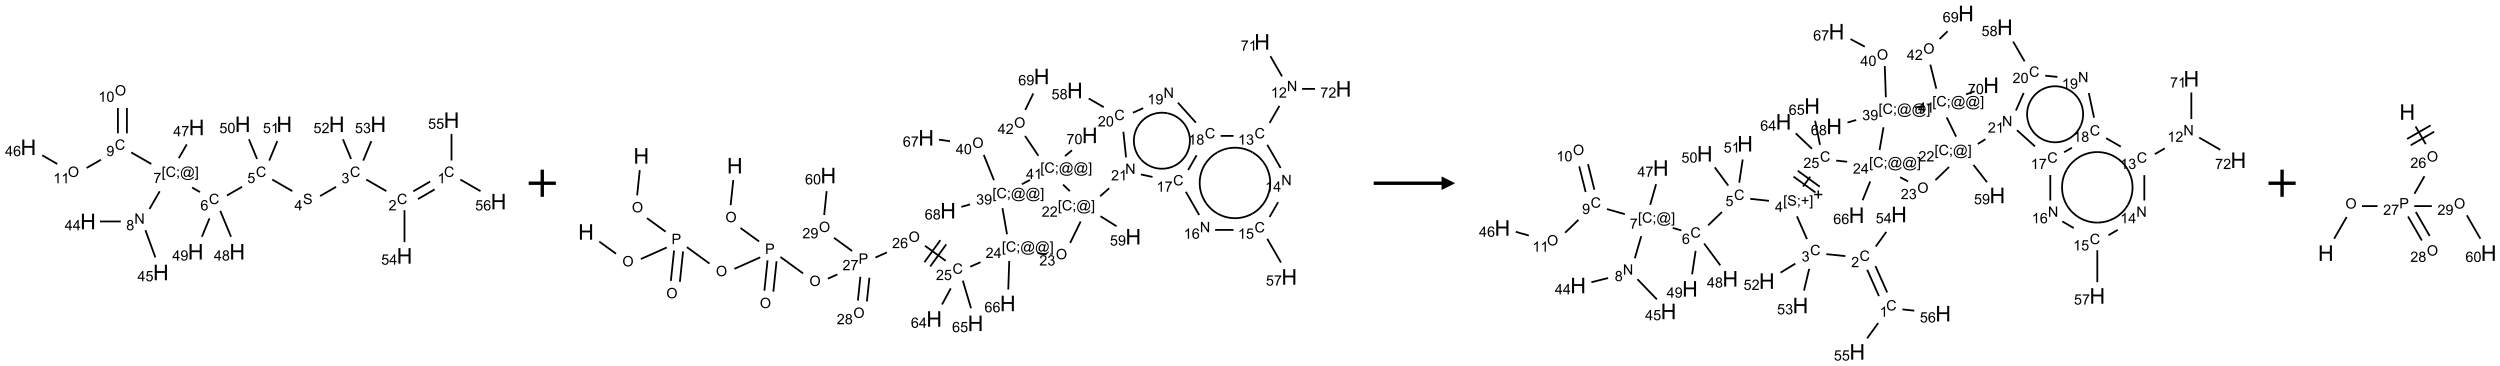 <?xml version="1.0" encoding="UTF-8"?>
<svg xmlns="http://www.w3.org/2000/svg" xmlns:xlink="http://www.w3.org/1999/xlink" width="1842" height="270" viewBox="0 0 1842 270">
<defs>
<g>
<g id="glyph-0-0">
<path d="M 1.332 0 L 1.332 -6.668 L 6.668 -6.668 L 6.668 0 Z M 1.5 -0.168 L 6.5 -0.168 L 6.5 -6.5 L 1.5 -6.5 Z M 1.5 -0.168 "/>
</g>
<g id="glyph-0-1">
<path d="M 6.27 -2.676 L 7.281 -2.422 C 7.07 -1.594 6.688 -0.961 6.137 -0.523 C 5.586 -0.086 4.914 0.129 4.121 0.129 C 3.297 0.129 2.629 -0.039 2.113 -0.371 C 1.598 -0.707 1.203 -1.191 0.934 -1.828 C 0.664 -2.465 0.531 -3.145 0.531 -3.875 C 0.531 -4.672 0.684 -5.363 0.988 -5.957 C 1.293 -6.547 1.723 -6.996 2.285 -7.305 C 2.844 -7.613 3.461 -7.766 4.137 -7.766 C 4.898 -7.766 5.543 -7.57 6.062 -7.184 C 6.582 -6.793 6.945 -6.246 7.152 -5.543 L 6.156 -5.309 C 5.98 -5.863 5.723 -6.266 5.387 -6.52 C 5.051 -6.773 4.625 -6.902 4.113 -6.902 C 3.527 -6.902 3.039 -6.762 2.645 -6.48 C 2.25 -6.199 1.973 -5.82 1.812 -5.348 C 1.652 -4.871 1.574 -4.383 1.574 -3.879 C 1.574 -3.23 1.668 -2.664 1.855 -2.18 C 2.047 -1.695 2.34 -1.332 2.738 -1.094 C 3.137 -0.855 3.57 -0.734 4.035 -0.734 C 4.602 -0.734 5.082 -0.898 5.473 -1.223 C 5.867 -1.551 6.133 -2.035 6.27 -2.676 Z M 6.27 -2.676 "/>
</g>
<g id="glyph-0-2">
<path d="M 3.973 0 L 3.035 0 L 3.035 -5.973 C 2.809 -5.758 2.516 -5.543 2.148 -5.328 C 1.781 -5.113 1.453 -4.953 1.16 -4.844 L 1.16 -5.75 C 1.684 -5.996 2.145 -6.297 2.535 -6.645 C 2.93 -6.996 3.207 -7.336 3.371 -7.668 L 3.973 -7.668 Z M 3.973 0 "/>
</g>
<g id="glyph-0-3">
<path d="M 5.371 -0.902 L 5.371 0 L 0.324 0 C 0.316 -0.227 0.352 -0.441 0.434 -0.652 C 0.562 -0.996 0.766 -1.332 1.051 -1.668 C 1.332 -2 1.742 -2.387 2.277 -2.824 C 3.105 -3.504 3.668 -4.043 3.957 -4.441 C 4.25 -4.84 4.395 -5.215 4.395 -5.566 C 4.395 -5.938 4.262 -6.254 3.996 -6.508 C 3.73 -6.762 3.387 -6.891 2.957 -6.891 C 2.508 -6.891 2.145 -6.754 1.875 -6.484 C 1.605 -6.215 1.469 -5.84 1.465 -5.359 L 0.5 -5.457 C 0.566 -6.176 0.812 -6.727 1.246 -7.102 C 1.676 -7.477 2.254 -7.668 2.98 -7.668 C 3.711 -7.668 4.293 -7.465 4.719 -7.059 C 5.145 -6.652 5.359 -6.148 5.359 -5.547 C 5.359 -5.242 5.297 -4.941 5.172 -4.645 C 5.047 -4.352 4.84 -4.039 4.551 -3.715 C 4.262 -3.387 3.777 -2.938 3.105 -2.371 C 2.543 -1.898 2.18 -1.578 2.02 -1.41 C 1.859 -1.242 1.73 -1.07 1.625 -0.902 Z M 5.371 -0.902 "/>
</g>
<g id="glyph-0-4">
<path d="M 0.449 -2.016 L 1.387 -2.141 C 1.492 -1.609 1.676 -1.227 1.934 -0.992 C 2.191 -0.758 2.508 -0.641 2.879 -0.641 C 3.32 -0.641 3.695 -0.793 3.996 -1.098 C 4.301 -1.402 4.453 -1.781 4.453 -2.234 C 4.453 -2.664 4.312 -3.02 4.031 -3.301 C 3.75 -3.578 3.391 -3.719 2.957 -3.719 C 2.781 -3.719 2.562 -3.684 2.297 -3.613 L 2.402 -4.438 C 2.465 -4.43 2.516 -4.426 2.551 -4.426 C 2.949 -4.426 3.312 -4.531 3.629 -4.738 C 3.949 -4.949 4.109 -5.27 4.109 -5.703 C 4.109 -6.047 3.992 -6.332 3.762 -6.559 C 3.527 -6.785 3.227 -6.895 2.859 -6.895 C 2.496 -6.895 2.191 -6.781 1.949 -6.551 C 1.707 -6.324 1.547 -5.98 1.48 -5.52 L 0.543 -5.688 C 0.656 -6.316 0.918 -6.805 1.324 -7.148 C 1.73 -7.492 2.234 -7.668 2.84 -7.668 C 3.254 -7.668 3.641 -7.578 3.988 -7.398 C 4.34 -7.219 4.609 -6.977 4.793 -6.668 C 4.98 -6.359 5.074 -6.031 5.074 -5.684 C 5.074 -5.352 4.984 -5.051 4.809 -4.781 C 4.629 -4.512 4.367 -4.297 4.02 -4.137 C 4.473 -4.031 4.824 -3.816 5.074 -3.488 C 5.324 -3.16 5.449 -2.75 5.449 -2.254 C 5.449 -1.59 5.203 -1.023 4.719 -0.559 C 4.234 -0.098 3.617 0.137 2.875 0.137 C 2.203 0.137 1.648 -0.062 1.207 -0.465 C 0.762 -0.863 0.512 -1.379 0.449 -2.016 Z M 0.449 -2.016 "/>
</g>
<g id="glyph-0-5">
<path d="M 0.48 -2.453 L 1.434 -2.535 C 1.477 -2.152 1.582 -1.84 1.746 -1.598 C 1.91 -1.352 2.168 -1.152 2.516 -1.004 C 2.863 -0.852 3.254 -0.777 3.688 -0.777 C 4.074 -0.777 4.414 -0.832 4.707 -0.949 C 5.004 -1.062 5.223 -1.219 5.367 -1.418 C 5.512 -1.617 5.582 -1.836 5.582 -2.074 C 5.582 -2.312 5.516 -2.523 5.375 -2.699 C 5.234 -2.879 5.008 -3.031 4.688 -3.152 C 4.484 -3.23 4.031 -3.355 3.328 -3.523 C 2.625 -3.691 2.137 -3.852 1.855 -4 C 1.488 -4.191 1.219 -4.43 1.039 -4.711 C 0.859 -4.992 0.77 -5.312 0.77 -5.66 C 0.77 -6.047 0.879 -6.406 1.098 -6.742 C 1.316 -7.078 1.637 -7.332 2.059 -7.504 C 2.477 -7.68 2.945 -7.766 3.457 -7.766 C 4.023 -7.766 4.523 -7.676 4.957 -7.492 C 5.387 -7.309 5.719 -7.043 5.953 -6.688 C 6.188 -6.332 6.312 -5.934 6.328 -5.484 L 5.359 -5.41 C 5.309 -5.895 5.133 -6.258 4.832 -6.504 C 4.531 -6.75 4.086 -6.875 3.5 -6.875 C 2.891 -6.875 2.445 -6.762 2.164 -6.539 C 1.883 -6.316 1.746 -6.047 1.746 -5.73 C 1.746 -5.457 1.844 -5.23 2.043 -5.051 C 2.238 -4.875 2.742 -4.695 3.566 -4.508 C 4.387 -4.32 4.949 -4.16 5.254 -4.02 C 5.699 -3.816 6.027 -3.555 6.238 -3.242 C 6.449 -2.93 6.559 -2.566 6.559 -2.156 C 6.559 -1.75 6.441 -1.367 6.207 -1.008 C 5.977 -0.648 5.641 -0.367 5.207 -0.168 C 4.77 0.031 4.281 0.129 3.734 0.129 C 3.043 0.129 2.465 0.031 1.996 -0.172 C 1.531 -0.375 1.164 -0.676 0.898 -1.082 C 0.633 -1.484 0.492 -1.941 0.48 -2.453 Z M 0.48 -2.453 "/>
</g>
<g id="glyph-0-6">
<path d="M 3.449 0 L 3.449 -1.828 L 0.137 -1.828 L 0.137 -2.688 L 3.621 -7.637 L 4.387 -7.637 L 4.387 -2.688 L 5.418 -2.688 L 5.418 -1.828 L 4.387 -1.828 L 4.387 0 Z M 3.449 -2.688 L 3.449 -6.129 L 1.059 -2.688 Z M 3.449 -2.688 "/>
</g>
<g id="glyph-0-7">
<path d="M 0.441 -2 L 1.426 -2.082 C 1.5 -1.605 1.668 -1.242 1.934 -1.004 C 2.199 -0.762 2.52 -0.641 2.895 -0.641 C 3.348 -0.641 3.73 -0.812 4.043 -1.152 C 4.355 -1.492 4.512 -1.941 4.512 -2.504 C 4.512 -3.039 4.359 -3.461 4.059 -3.77 C 3.758 -4.078 3.367 -4.234 2.879 -4.234 C 2.578 -4.234 2.305 -4.164 2.062 -4.027 C 1.82 -3.891 1.629 -3.715 1.488 -3.496 L 0.609 -3.609 L 1.348 -7.531 L 5.145 -7.531 L 5.145 -6.637 L 2.098 -6.637 L 1.688 -4.582 C 2.145 -4.902 2.625 -5.062 3.129 -5.062 C 3.797 -5.062 4.359 -4.832 4.816 -4.371 C 5.277 -3.91 5.504 -3.312 5.504 -2.59 C 5.504 -1.898 5.305 -1.301 4.902 -0.797 C 4.41 -0.18 3.742 0.129 2.895 0.129 C 2.199 0.129 1.633 -0.062 1.195 -0.453 C 0.758 -0.844 0.504 -1.359 0.441 -2 Z M 0.441 -2 "/>
</g>
<g id="glyph-0-8">
<path d="M 5.309 -5.766 L 4.375 -5.691 C 4.293 -6.059 4.172 -6.328 4.02 -6.496 C 3.766 -6.762 3.453 -6.895 3.082 -6.895 C 2.785 -6.895 2.523 -6.812 2.297 -6.645 C 2 -6.43 1.77 -6.117 1.598 -5.703 C 1.43 -5.289 1.34 -4.703 1.332 -3.938 C 1.559 -4.281 1.836 -4.535 2.16 -4.703 C 2.488 -4.871 2.828 -4.953 3.188 -4.953 C 3.812 -4.953 4.344 -4.723 4.785 -4.262 C 5.223 -3.801 5.441 -3.207 5.441 -2.48 C 5.441 -2 5.34 -1.555 5.133 -1.145 C 4.926 -0.73 4.641 -0.418 4.281 -0.199 C 3.922 0.02 3.512 0.129 3.051 0.129 C 2.27 0.129 1.633 -0.156 1.141 -0.73 C 0.648 -1.305 0.402 -2.254 0.402 -3.574 C 0.402 -5.051 0.672 -6.121 1.219 -6.793 C 1.695 -7.375 2.336 -7.668 3.141 -7.668 C 3.742 -7.668 4.234 -7.5 4.617 -7.16 C 5 -6.824 5.23 -6.359 5.309 -5.766 Z M 1.48 -2.473 C 1.48 -2.152 1.547 -1.844 1.684 -1.547 C 1.82 -1.25 2.016 -1.027 2.262 -0.871 C 2.508 -0.719 2.766 -0.641 3.035 -0.641 C 3.434 -0.641 3.773 -0.801 4.059 -1.121 C 4.344 -1.441 4.484 -1.875 4.484 -2.422 C 4.484 -2.949 4.344 -3.367 4.062 -3.668 C 3.781 -3.973 3.426 -4.125 3 -4.125 C 2.578 -4.125 2.219 -3.973 1.922 -3.668 C 1.625 -3.363 1.48 -2.969 1.48 -2.473 Z M 1.48 -2.473 "/>
</g>
<g id="glyph-0-9">
<path d="M 0.723 2.121 L 0.723 -7.637 L 2.793 -7.637 L 2.793 -6.859 L 1.66 -6.859 L 1.66 1.344 L 2.793 1.344 L 2.793 2.121 Z M 0.723 2.121 "/>
</g>
<g id="glyph-0-10">
<path d="M 0.949 -4.465 L 0.949 -5.531 L 2.016 -5.531 L 2.016 -4.465 Z M 0.949 0 L 0.949 -1.066 L 2.016 -1.066 L 2.016 0 C 2.016 0.391 1.945 0.711 1.809 0.949 C 1.668 1.191 1.449 1.379 1.145 1.512 L 0.887 1.109 C 1.082 1.023 1.23 0.895 1.324 0.727 C 1.418 0.559 1.469 0.316 1.48 0 Z M 0.949 0 "/>
</g>
<g id="glyph-0-11">
<path d="M 6.047 -0.848 C 5.82 -0.59 5.57 -0.379 5.289 -0.223 C 5.008 -0.062 4.73 0.016 4.449 0.016 C 4.141 0.016 3.84 -0.074 3.547 -0.254 C 3.254 -0.434 3.02 -0.715 2.836 -1.09 C 2.652 -1.465 2.562 -1.875 2.562 -2.324 C 2.562 -2.875 2.703 -3.43 2.988 -3.98 C 3.27 -4.535 3.621 -4.953 4.043 -5.23 C 4.461 -5.508 4.871 -5.645 5.266 -5.645 C 5.566 -5.645 5.855 -5.566 6.129 -5.41 C 6.402 -5.25 6.641 -5.012 6.84 -4.688 L 7.016 -5.496 L 7.949 -5.496 L 7.199 -2 C 7.094 -1.516 7.043 -1.246 7.043 -1.191 C 7.043 -1.098 7.078 -1.02 7.148 -0.949 C 7.219 -0.883 7.305 -0.848 7.406 -0.848 C 7.59 -0.848 7.832 -0.953 8.129 -1.168 C 8.527 -1.445 8.84 -1.816 9.07 -2.285 C 9.301 -2.75 9.418 -3.234 9.418 -3.73 C 9.418 -4.309 9.27 -4.852 8.973 -5.355 C 8.676 -5.859 8.23 -6.262 7.645 -6.562 C 7.055 -6.863 6.406 -7.016 5.691 -7.016 C 4.879 -7.016 4.137 -6.824 3.465 -6.445 C 2.793 -6.066 2.273 -5.52 1.902 -4.809 C 1.535 -4.098 1.348 -3.34 1.348 -2.527 C 1.348 -1.676 1.535 -0.941 1.902 -0.328 C 2.273 0.285 2.809 0.742 3.508 1.035 C 4.207 1.328 4.984 1.473 5.832 1.473 C 6.742 1.473 7.504 1.32 8.121 1.016 C 8.734 0.711 9.195 0.34 9.5 -0.098 L 10.441 -0.098 C 10.266 0.266 9.961 0.637 9.531 1.016 C 9.102 1.395 8.59 1.695 7.996 1.914 C 7.402 2.133 6.688 2.246 5.848 2.246 C 5.078 2.246 4.367 2.145 3.715 1.949 C 3.066 1.75 2.512 1.453 2.051 1.055 C 1.594 0.656 1.25 0.199 1.016 -0.316 C 0.723 -0.973 0.578 -1.684 0.578 -2.441 C 0.578 -3.289 0.75 -4.098 1.098 -4.863 C 1.523 -5.805 2.125 -6.527 2.902 -7.027 C 3.684 -7.527 4.629 -7.777 5.738 -7.777 C 6.602 -7.777 7.375 -7.602 8.059 -7.246 C 8.746 -6.895 9.285 -6.371 9.684 -5.672 C 10.02 -5.07 10.188 -4.418 10.188 -3.715 C 10.188 -2.707 9.832 -1.812 9.125 -1.031 C 8.492 -0.328 7.801 0.02 7.051 0.02 C 6.812 0.02 6.617 -0.016 6.473 -0.09 C 6.324 -0.16 6.215 -0.266 6.145 -0.402 C 6.102 -0.488 6.066 -0.637 6.047 -0.848 Z M 3.527 -2.262 C 3.527 -1.785 3.641 -1.414 3.863 -1.152 C 4.09 -0.887 4.348 -0.754 4.641 -0.754 C 4.836 -0.754 5.039 -0.812 5.254 -0.93 C 5.469 -1.047 5.676 -1.219 5.871 -1.449 C 6.066 -1.676 6.23 -1.969 6.355 -2.32 C 6.48 -2.672 6.543 -3.027 6.543 -3.379 C 6.543 -3.852 6.426 -4.219 6.191 -4.48 C 5.957 -4.738 5.672 -4.871 5.332 -4.871 C 5.109 -4.871 4.902 -4.812 4.707 -4.699 C 4.512 -4.586 4.32 -4.406 4.137 -4.156 C 3.953 -3.906 3.805 -3.602 3.691 -3.246 C 3.582 -2.887 3.527 -2.559 3.527 -2.262 Z M 3.527 -2.262 "/>
</g>
<g id="glyph-0-12">
<path d="M 2.27 2.121 L 0.203 2.121 L 0.203 1.344 L 1.332 1.344 L 1.332 -6.859 L 0.203 -6.859 L 0.203 -7.637 L 2.27 -7.637 Z M 2.27 2.121 "/>
</g>
<g id="glyph-0-13">
<path d="M 0.504 -6.637 L 0.504 -7.535 L 5.449 -7.535 L 5.449 -6.809 C 4.961 -6.289 4.48 -5.602 4.004 -4.746 C 3.527 -3.887 3.156 -3.004 2.895 -2.098 C 2.707 -1.461 2.59 -0.762 2.535 0 L 1.574 0 C 1.582 -0.602 1.703 -1.328 1.926 -2.176 C 2.152 -3.027 2.477 -3.848 2.898 -4.637 C 3.32 -5.426 3.77 -6.094 4.246 -6.637 Z M 0.504 -6.637 "/>
</g>
<g id="glyph-0-14">
<path d="M 0.812 0 L 0.812 -7.637 L 1.848 -7.637 L 5.859 -1.641 L 5.859 -7.637 L 6.828 -7.637 L 6.828 0 L 5.793 0 L 1.781 -6 L 1.781 0 Z M 0.812 0 "/>
</g>
<g id="glyph-0-15">
<path d="M 1.887 -4.141 C 1.496 -4.281 1.207 -4.484 1.02 -4.75 C 0.832 -5.016 0.738 -5.328 0.738 -5.699 C 0.738 -6.254 0.938 -6.719 1.34 -7.098 C 1.738 -7.477 2.27 -7.668 2.934 -7.668 C 3.598 -7.668 4.137 -7.473 4.543 -7.086 C 4.949 -6.699 5.152 -6.227 5.152 -5.672 C 5.152 -5.316 5.059 -5.008 4.871 -4.746 C 4.688 -4.484 4.406 -4.281 4.027 -4.141 C 4.496 -3.988 4.852 -3.742 5.098 -3.402 C 5.34 -3.062 5.465 -2.656 5.465 -2.184 C 5.465 -1.531 5.234 -0.98 4.77 -0.535 C 4.309 -0.09 3.703 0.129 2.949 0.129 C 2.195 0.129 1.586 -0.094 1.125 -0.539 C 0.664 -0.984 0.434 -1.543 0.434 -2.207 C 0.434 -2.703 0.559 -3.121 0.809 -3.457 C 1.062 -3.793 1.422 -4.02 1.887 -4.141 Z M 1.699 -5.73 C 1.699 -5.367 1.812 -5.074 2.047 -4.844 C 2.281 -4.613 2.582 -4.5 2.953 -4.5 C 3.312 -4.5 3.609 -4.613 3.84 -4.84 C 4.07 -5.066 4.188 -5.348 4.188 -5.676 C 4.188 -6.02 4.07 -6.309 3.832 -6.543 C 3.594 -6.777 3.297 -6.895 2.941 -6.895 C 2.586 -6.895 2.289 -6.781 2.051 -6.551 C 1.816 -6.324 1.699 -6.047 1.699 -5.73 Z M 1.395 -2.203 C 1.395 -1.938 1.461 -1.676 1.586 -1.426 C 1.711 -1.176 1.902 -0.984 2.152 -0.848 C 2.402 -0.711 2.672 -0.641 2.957 -0.641 C 3.406 -0.641 3.777 -0.785 4.066 -1.074 C 4.359 -1.363 4.504 -1.727 4.504 -2.172 C 4.504 -2.625 4.355 -2.996 4.055 -3.293 C 3.754 -3.586 3.379 -3.734 2.926 -3.734 C 2.484 -3.734 2.121 -3.59 1.832 -3.297 C 1.543 -3.004 1.395 -2.641 1.395 -2.203 Z M 1.395 -2.203 "/>
</g>
<g id="glyph-0-16">
<path d="M 0.582 -1.766 L 1.484 -1.848 C 1.562 -1.426 1.707 -1.117 1.922 -0.926 C 2.137 -0.734 2.414 -0.641 2.75 -0.641 C 3.039 -0.641 3.289 -0.707 3.508 -0.84 C 3.727 -0.973 3.902 -1.148 4.043 -1.367 C 4.18 -1.586 4.297 -1.887 4.391 -2.262 C 4.484 -2.637 4.531 -3.016 4.531 -3.406 C 4.531 -3.449 4.531 -3.512 4.527 -3.594 C 4.34 -3.297 4.082 -3.055 3.758 -2.867 C 3.434 -2.68 3.082 -2.59 2.703 -2.59 C 2.07 -2.59 1.535 -2.816 1.098 -3.277 C 0.66 -3.734 0.441 -4.34 0.441 -5.09 C 0.441 -5.863 0.672 -6.484 1.129 -6.957 C 1.586 -7.43 2.156 -7.668 2.844 -7.668 C 3.34 -7.668 3.793 -7.531 4.207 -7.266 C 4.617 -7 4.93 -6.617 5.145 -6.121 C 5.355 -5.629 5.465 -4.91 5.465 -3.973 C 5.465 -2.996 5.359 -2.223 5.145 -1.645 C 4.934 -1.066 4.617 -0.625 4.199 -0.324 C 3.781 -0.02 3.293 0.129 2.73 0.129 C 2.133 0.129 1.645 -0.035 1.266 -0.367 C 0.887 -0.699 0.66 -1.164 0.582 -1.766 Z M 4.422 -5.137 C 4.422 -5.676 4.277 -6.102 3.992 -6.418 C 3.707 -6.734 3.359 -6.891 2.957 -6.891 C 2.543 -6.891 2.18 -6.719 1.871 -6.379 C 1.562 -6.039 1.406 -5.598 1.406 -5.059 C 1.406 -4.57 1.555 -4.176 1.848 -3.871 C 2.141 -3.566 2.5 -3.418 2.934 -3.418 C 3.367 -3.418 3.723 -3.57 4.004 -3.871 C 4.281 -4.176 4.422 -4.598 4.422 -5.137 Z M 4.422 -5.137 "/>
</g>
<g id="glyph-0-17">
<path d="M 0.516 -3.719 C 0.516 -4.984 0.855 -5.977 1.535 -6.695 C 2.215 -7.414 3.094 -7.77 4.172 -7.77 C 4.875 -7.77 5.512 -7.602 6.078 -7.266 C 6.645 -6.93 7.074 -6.461 7.371 -5.855 C 7.668 -5.254 7.816 -4.57 7.816 -3.809 C 7.816 -3.035 7.66 -2.34 7.348 -1.73 C 7.035 -1.117 6.594 -0.656 6.02 -0.34 C 5.449 -0.027 4.828 0.129 4.168 0.129 C 3.449 0.129 2.805 -0.043 2.238 -0.391 C 1.672 -0.738 1.246 -1.211 0.953 -1.812 C 0.66 -2.414 0.516 -3.047 0.516 -3.719 Z M 1.559 -3.703 C 1.559 -2.781 1.805 -2.059 2.301 -1.527 C 2.793 -1 3.414 -0.734 4.16 -0.734 C 4.922 -0.734 5.547 -1 6.039 -1.535 C 6.531 -2.07 6.777 -2.828 6.777 -3.812 C 6.777 -4.434 6.672 -4.977 6.461 -5.441 C 6.25 -5.902 5.945 -6.262 5.539 -6.52 C 5.133 -6.773 4.68 -6.902 4.176 -6.902 C 3.461 -6.902 2.848 -6.656 2.332 -6.164 C 1.816 -5.672 1.559 -4.852 1.559 -3.703 Z M 1.559 -3.703 "/>
</g>
<g id="glyph-0-18">
<path d="M 0.441 -3.766 C 0.441 -4.668 0.535 -5.395 0.723 -5.945 C 0.906 -6.496 1.184 -6.922 1.551 -7.219 C 1.918 -7.516 2.375 -7.668 2.934 -7.668 C 3.344 -7.668 3.703 -7.586 4.012 -7.418 C 4.32 -7.254 4.574 -7.016 4.777 -6.707 C 4.977 -6.395 5.137 -6.016 5.25 -5.57 C 5.363 -5.125 5.422 -4.523 5.422 -3.766 C 5.422 -2.871 5.328 -2.148 5.145 -1.598 C 4.961 -1.047 4.688 -0.621 4.32 -0.32 C 3.953 -0.02 3.492 0.129 2.934 0.129 C 2.195 0.129 1.617 -0.133 1.199 -0.66 C 0.695 -1.297 0.441 -2.332 0.441 -3.766 Z M 1.406 -3.766 C 1.406 -2.512 1.555 -1.68 1.848 -1.262 C 2.141 -0.848 2.5 -0.641 2.934 -0.641 C 3.363 -0.641 3.727 -0.848 4.02 -1.266 C 4.312 -1.684 4.457 -2.516 4.457 -3.766 C 4.457 -5.023 4.312 -5.859 4.02 -6.27 C 3.727 -6.684 3.359 -6.891 2.922 -6.891 C 2.492 -6.891 2.148 -6.707 1.891 -6.344 C 1.566 -5.879 1.406 -5.02 1.406 -3.766 Z M 1.406 -3.766 "/>
</g>
<g id="glyph-0-19">
<path d="M 0.824 0 L 0.824 -7.637 L 3.703 -7.637 C 4.211 -7.637 4.598 -7.609 4.863 -7.562 C 5.238 -7.5 5.555 -7.383 5.809 -7.207 C 6.062 -7.031 6.266 -6.785 6.418 -6.469 C 6.574 -6.152 6.652 -5.805 6.652 -5.426 C 6.652 -4.777 6.445 -4.227 6.031 -3.777 C 5.617 -3.328 4.871 -3.105 3.793 -3.105 L 1.832 -3.105 L 1.832 0 Z M 1.832 -4.004 L 3.809 -4.004 C 4.461 -4.004 4.922 -4.125 5.199 -4.371 C 5.473 -4.613 5.609 -4.953 5.609 -5.395 C 5.609 -5.715 5.527 -5.988 5.367 -6.215 C 5.207 -6.441 4.992 -6.594 4.73 -6.668 C 4.559 -6.711 4.246 -6.734 3.785 -6.734 L 1.832 -6.734 Z M 1.832 -4.004 "/>
</g>
<g id="glyph-0-20">
<path d="M 2.672 -1.234 L 2.672 -3.328 L 0.594 -3.328 L 0.594 -4.203 L 2.672 -4.203 L 2.672 -6.281 L 3.559 -6.281 L 3.559 -4.203 L 5.637 -4.203 L 5.637 -3.328 L 3.559 -3.328 L 3.559 -1.234 Z M 2.672 -1.234 "/>
</g>
<g id="glyph-1-0">
<path d="M 2 0 L 2 -10 L 10 -10 L 10 0 Z M 2.25 -0.25 L 9.75 -0.25 L 9.75 -9.75 L 2.25 -9.75 Z M 2.25 -0.25 "/>
</g>
<g id="glyph-1-1">
<path d="M 1.281 0 L 1.281 -11.453 L 2.797 -11.453 L 2.797 -6.75 L 8.75 -6.75 L 8.75 -11.453 L 10.266 -11.453 L 10.266 0 L 8.75 0 L 8.75 -5.398 L 2.797 -5.398 L 2.797 0 Z M 1.281 0 "/>
</g>
</g>
</defs>
<path fill="none" stroke-width="0.033" stroke-linecap="butt" stroke-linejoin="miter" stroke="rgb(0%, 0%, 0%)" stroke-opacity="1" stroke-miterlimit="10" d="M 7.401 1.631 L 7.091 1.81 " transform="matrix(40, 0, 0, 40, 20.91, 68.537)"/>
<path fill="none" stroke-width="0.033" stroke-linecap="butt" stroke-linejoin="miter" stroke="rgb(0%, 0%, 0%)" stroke-opacity="1" stroke-miterlimit="10" d="M 7.484 1.775 L 7.175 1.954 " transform="matrix(40, 0, 0, 40, 20.91, 68.537)"/>
<path fill="none" stroke-width="0.033" stroke-linecap="butt" stroke-linejoin="miter" stroke="rgb(0%, 0%, 0%)" stroke-opacity="1" stroke-miterlimit="10" d="M 6.594 1.807 L 6.224 1.594 " transform="matrix(40, 0, 0, 40, 20.91, 68.537)"/>
<path fill="none" stroke-width="0.033" stroke-linecap="butt" stroke-linejoin="miter" stroke="rgb(0%, 0%, 0%)" stroke-opacity="1" stroke-miterlimit="10" d="M 5.668 1.728 L 5.373 1.898 " transform="matrix(40, 0, 0, 40, 20.91, 68.537)"/>
<path fill="none" stroke-width="0.033" stroke-linecap="butt" stroke-linejoin="miter" stroke="rgb(0%, 0%, 0%)" stroke-opacity="1" stroke-miterlimit="10" d="M 4.862 1.807 L 4.492 1.594 " transform="matrix(40, 0, 0, 40, 20.91, 68.537)"/>
<path fill="none" stroke-width="0.033" stroke-linecap="butt" stroke-linejoin="miter" stroke="rgb(0%, 0%, 0%)" stroke-opacity="1" stroke-miterlimit="10" d="M 3.936 1.727 L 3.657 1.888 " transform="matrix(40, 0, 0, 40, 20.91, 68.537)"/>
<path fill="none" stroke-width="0.033" stroke-linecap="butt" stroke-linejoin="miter" stroke="rgb(0%, 0%, 0%)" stroke-opacity="1" stroke-miterlimit="10" d="M 3.161 1.825 L 3.016 1.741 " transform="matrix(40, 0, 0, 40, 20.91, 68.537)"/>
<path fill="none" stroke-width="0.033" stroke-linecap="butt" stroke-linejoin="miter" stroke="rgb(0%, 0%, 0%)" stroke-opacity="1" stroke-miterlimit="10" d="M 2.419 1.81 L 2.231 2.136 " transform="matrix(40, 0, 0, 40, 20.91, 68.537)"/>
<path fill="none" stroke-width="0.033" stroke-linecap="butt" stroke-linejoin="miter" stroke="rgb(0%, 0%, 0%)" stroke-opacity="1" stroke-miterlimit="10" d="M 1.702 2.366 L 1.32 2.366 " transform="matrix(40, 0, 0, 40, 20.91, 68.537)"/>
<path fill="none" stroke-width="0.033" stroke-linecap="butt" stroke-linejoin="miter" stroke="rgb(0%, 0%, 0%)" stroke-opacity="1" stroke-miterlimit="10" d="M 2.156 2.526 L 2.339 3.028 " transform="matrix(40, 0, 0, 40, 20.91, 68.537)"/>
<path fill="none" stroke-width="0.033" stroke-linecap="butt" stroke-linejoin="miter" stroke="rgb(0%, 0%, 0%)" stroke-opacity="1" stroke-miterlimit="10" d="M 2.264 1.307 L 1.894 1.094 " transform="matrix(40, 0, 0, 40, 20.91, 68.537)"/>
<path fill="none" stroke-width="0.033" stroke-linecap="butt" stroke-linejoin="miter" stroke="rgb(0%, 0%, 0%)" stroke-opacity="1" stroke-miterlimit="10" d="M 1.815 0.742 L 1.815 0.275 " transform="matrix(40, 0, 0, 40, 20.91, 68.537)"/>
<path fill="none" stroke-width="0.033" stroke-linecap="butt" stroke-linejoin="miter" stroke="rgb(0%, 0%, 0%)" stroke-opacity="1" stroke-miterlimit="10" d="M 1.649 0.742 L 1.649 0.275 " transform="matrix(40, 0, 0, 40, 20.91, 68.537)"/>
<path fill="none" stroke-width="0.033" stroke-linecap="butt" stroke-linejoin="miter" stroke="rgb(0%, 0%, 0%)" stroke-opacity="1" stroke-miterlimit="10" d="M 1.337 1.228 L 1.073 1.38 " transform="matrix(40, 0, 0, 40, 20.91, 68.537)"/>
<path fill="none" stroke-width="0.033" stroke-linecap="butt" stroke-linejoin="miter" stroke="rgb(0%, 0%, 0%)" stroke-opacity="1" stroke-miterlimit="10" d="M 0.532 1.307 L 0.255 1.147 " transform="matrix(40, 0, 0, 40, 20.91, 68.537)"/>
<path fill="none" stroke-width="0.033" stroke-linecap="butt" stroke-linejoin="miter" stroke="rgb(0%, 0%, 0%)" stroke-opacity="1" stroke-miterlimit="10" d="M 2.771 1.201 L 2.917 0.947 " transform="matrix(40, 0, 0, 40, 20.91, 68.537)"/>
<path fill="none" stroke-width="0.033" stroke-linecap="butt" stroke-linejoin="miter" stroke="rgb(0%, 0%, 0%)" stroke-opacity="1" stroke-miterlimit="10" d="M 3.535 2.171 L 3.733 2.648 " transform="matrix(40, 0, 0, 40, 20.91, 68.537)"/>
<path fill="none" stroke-width="0.033" stroke-linecap="butt" stroke-linejoin="miter" stroke="rgb(0%, 0%, 0%)" stroke-opacity="1" stroke-miterlimit="10" d="M 3.336 2.309 L 3.196 2.648 " transform="matrix(40, 0, 0, 40, 20.91, 68.537)"/>
<path fill="none" stroke-width="0.033" stroke-linecap="butt" stroke-linejoin="miter" stroke="rgb(0%, 0%, 0%)" stroke-opacity="1" stroke-miterlimit="10" d="M 4.212 1.215 L 4.062 0.852 " transform="matrix(40, 0, 0, 40, 20.91, 68.537)"/>
<path fill="none" stroke-width="0.033" stroke-linecap="butt" stroke-linejoin="miter" stroke="rgb(0%, 0%, 0%)" stroke-opacity="1" stroke-miterlimit="10" d="M 4.436 1.245 L 4.585 0.886 " transform="matrix(40, 0, 0, 40, 20.91, 68.537)"/>
<path fill="none" stroke-width="0.033" stroke-linecap="butt" stroke-linejoin="miter" stroke="rgb(0%, 0%, 0%)" stroke-opacity="1" stroke-miterlimit="10" d="M 5.944 1.215 L 5.794 0.852 " transform="matrix(40, 0, 0, 40, 20.91, 68.537)"/>
<path fill="none" stroke-width="0.033" stroke-linecap="butt" stroke-linejoin="miter" stroke="rgb(0%, 0%, 0%)" stroke-opacity="1" stroke-miterlimit="10" d="M 6.168 1.245 L 6.317 0.886 " transform="matrix(40, 0, 0, 40, 20.91, 68.537)"/>
<path fill="none" stroke-width="0.033" stroke-linecap="butt" stroke-linejoin="miter" stroke="rgb(0%, 0%, 0%)" stroke-opacity="1" stroke-miterlimit="10" d="M 6.928 2.159 L 6.928 2.747 " transform="matrix(40, 0, 0, 40, 20.91, 68.537)"/>
<path fill="none" stroke-width="0.033" stroke-linecap="butt" stroke-linejoin="miter" stroke="rgb(0%, 0%, 0%)" stroke-opacity="1" stroke-miterlimit="10" d="M 7.794 1.242 L 7.794 0.753 " transform="matrix(40, 0, 0, 40, 20.91, 68.537)"/>
<path fill="none" stroke-width="0.033" stroke-linecap="butt" stroke-linejoin="miter" stroke="rgb(0%, 0%, 0%)" stroke-opacity="1" stroke-miterlimit="10" d="M 7.956 1.594 L 8.328 1.808 " transform="matrix(40, 0, 0, 40, 20.91, 68.537)"/>
<g fill="rgb(0%, 0%, 0%)" fill-opacity="1">
<use xlink:href="#glyph-0-1" x="327.086" y="130.383"/>
</g>
<g fill="rgb(0%, 0%, 0%)" fill-opacity="1">
<use xlink:href="#glyph-0-2" x="322.309" y="135.02"/>
</g>
<g fill="rgb(0%, 0%, 0%)" fill-opacity="1">
<use xlink:href="#glyph-0-1" x="292.445" y="150.383"/>
</g>
<g fill="rgb(0%, 0%, 0%)" fill-opacity="1">
<use xlink:href="#glyph-0-3" x="286.273" y="155.02"/>
</g>
<g fill="rgb(0%, 0%, 0%)" fill-opacity="1">
<use xlink:href="#glyph-0-1" x="257.805" y="130.383"/>
</g>
<g fill="rgb(0%, 0%, 0%)" fill-opacity="1">
<use xlink:href="#glyph-0-4" x="251.555" y="135.02"/>
</g>
<g fill="rgb(0%, 0%, 0%)" fill-opacity="1">
<use xlink:href="#glyph-0-5" x="223.215" y="150.383"/>
</g>
<g fill="rgb(0%, 0%, 0%)" fill-opacity="1">
<use xlink:href="#glyph-0-6" x="216.945" y="154.988"/>
</g>
<g fill="rgb(0%, 0%, 0%)" fill-opacity="1">
<use xlink:href="#glyph-0-1" x="188.523" y="130.383"/>
</g>
<g fill="rgb(0%, 0%, 0%)" fill-opacity="1">
<use xlink:href="#glyph-0-7" x="182.211" y="134.887"/>
</g>
<g fill="rgb(0%, 0%, 0%)" fill-opacity="1">
<use xlink:href="#glyph-0-1" x="153.883" y="150.383"/>
</g>
<g fill="rgb(0%, 0%, 0%)" fill-opacity="1">
<use xlink:href="#glyph-0-8" x="147.637" y="155.02"/>
</g>
<g fill="rgb(0%, 0%, 0%)" fill-opacity="1">
<use xlink:href="#glyph-0-9" x="119.047" y="130.391"/>
<use xlink:href="#glyph-0-1" x="122.01" y="130.391"/>
<use xlink:href="#glyph-0-10" x="129.714" y="130.391"/>
<use xlink:href="#glyph-0-11" x="132.677" y="130.391"/>
<use xlink:href="#glyph-0-12" x="143.505" y="130.391"/>
</g>
<g fill="rgb(0%, 0%, 0%)" fill-opacity="1">
<use xlink:href="#glyph-0-13" x="112.988" y="134.891"/>
</g>
<g fill="rgb(0%, 0%, 0%)" fill-opacity="1">
<use xlink:href="#glyph-0-14" x="98.961" y="164.891"/>
</g>
<g fill="rgb(0%, 0%, 0%)" fill-opacity="1">
<use xlink:href="#glyph-0-15" x="92.973" y="169.66"/>
</g>
<g fill="rgb(0%, 0%, 0%)" fill-opacity="1">
<use xlink:href="#glyph-1-1" x="59.062" y="168.906"/>
</g>
<g fill="rgb(0%, 0%, 0%)" fill-opacity="1">
<use xlink:href="#glyph-0-6" x="47.66" y="169.668"/>
<use xlink:href="#glyph-0-6" x="53.592" y="169.668"/>
</g>
<g fill="rgb(0%, 0%, 0%)" fill-opacity="1">
<use xlink:href="#glyph-1-1" x="112.742" y="206.492"/>
</g>
<g fill="rgb(0%, 0%, 0%)" fill-opacity="1">
<use xlink:href="#glyph-0-6" x="101.25" y="207.254"/>
<use xlink:href="#glyph-0-7" x="107.182" y="207.254"/>
</g>
<g fill="rgb(0%, 0%, 0%)" fill-opacity="1">
<use xlink:href="#glyph-0-1" x="84.598" y="110.383"/>
</g>
<g fill="rgb(0%, 0%, 0%)" fill-opacity="1">
<use xlink:href="#glyph-0-16" x="78.332" y="115.02"/>
</g>
<g fill="rgb(0%, 0%, 0%)" fill-opacity="1">
<use xlink:href="#glyph-0-17" x="84.613" y="70.387"/>
</g>
<g fill="rgb(0%, 0%, 0%)" fill-opacity="1">
<use xlink:href="#glyph-0-2" x="72.441" y="75.02"/>
<use xlink:href="#glyph-0-18" x="78.374" y="75.02"/>
</g>
<g fill="rgb(0%, 0%, 0%)" fill-opacity="1">
<use xlink:href="#glyph-0-17" x="49.973" y="130.387"/>
</g>
<g fill="rgb(0%, 0%, 0%)" fill-opacity="1">
<use xlink:href="#glyph-0-2" x="39.246" y="135.02"/>
<use xlink:href="#glyph-0-2" x="45.178" y="135.02"/>
</g>
<g fill="rgb(0%, 0%, 0%)" fill-opacity="1">
<use xlink:href="#glyph-1-1" x="15.137" y="114.266"/>
</g>
<g fill="rgb(0%, 0%, 0%)" fill-opacity="1">
<use xlink:href="#glyph-0-6" x="3.711" y="115.059"/>
<use xlink:href="#glyph-0-8" x="9.643" y="115.059"/>
</g>
<g fill="rgb(0%, 0%, 0%)" fill-opacity="1">
<use xlink:href="#glyph-1-1" x="139.062" y="99.625"/>
</g>
<g fill="rgb(0%, 0%, 0%)" fill-opacity="1">
<use xlink:href="#glyph-0-6" x="127.629" y="100.383"/>
<use xlink:href="#glyph-0-13" x="133.561" y="100.383"/>
</g>
<g fill="rgb(0%, 0%, 0%)" fill-opacity="1">
<use xlink:href="#glyph-1-1" x="169.008" y="191.219"/>
</g>
<g fill="rgb(0%, 0%, 0%)" fill-opacity="1">
<use xlink:href="#glyph-0-6" x="157.559" y="192.012"/>
<use xlink:href="#glyph-0-15" x="163.491" y="192.012"/>
</g>
<g fill="rgb(0%, 0%, 0%)" fill-opacity="1">
<use xlink:href="#glyph-1-1" x="138.395" y="191.219"/>
</g>
<g fill="rgb(0%, 0%, 0%)" fill-opacity="1">
<use xlink:href="#glyph-0-6" x="126.945" y="192.012"/>
<use xlink:href="#glyph-0-16" x="132.878" y="192.012"/>
</g>
<g fill="rgb(0%, 0%, 0%)" fill-opacity="1">
<use xlink:href="#glyph-1-1" x="173.035" y="97.309"/>
</g>
<g fill="rgb(0%, 0%, 0%)" fill-opacity="1">
<use xlink:href="#glyph-0-7" x="161.625" y="98.102"/>
<use xlink:href="#glyph-0-18" x="167.557" y="98.102"/>
</g>
<g fill="rgb(0%, 0%, 0%)" fill-opacity="1">
<use xlink:href="#glyph-1-1" x="203.648" y="97.309"/>
</g>
<g fill="rgb(0%, 0%, 0%)" fill-opacity="1">
<use xlink:href="#glyph-0-7" x="193.688" y="98.102"/>
<use xlink:href="#glyph-0-2" x="199.62" y="98.102"/>
</g>
<g fill="rgb(0%, 0%, 0%)" fill-opacity="1">
<use xlink:href="#glyph-1-1" x="242.316" y="97.309"/>
</g>
<g fill="rgb(0%, 0%, 0%)" fill-opacity="1">
<use xlink:href="#glyph-0-7" x="230.961" y="98.102"/>
<use xlink:href="#glyph-0-3" x="236.893" y="98.102"/>
</g>
<g fill="rgb(0%, 0%, 0%)" fill-opacity="1">
<use xlink:href="#glyph-1-1" x="272.934" y="97.309"/>
</g>
<g fill="rgb(0%, 0%, 0%)" fill-opacity="1">
<use xlink:href="#glyph-0-7" x="261.496" y="98.102"/>
<use xlink:href="#glyph-0-4" x="267.428" y="98.102"/>
</g>
<g fill="rgb(0%, 0%, 0%)" fill-opacity="1">
<use xlink:href="#glyph-1-1" x="292.266" y="194.266"/>
</g>
<g fill="rgb(0%, 0%, 0%)" fill-opacity="1">
<use xlink:href="#glyph-0-7" x="280.863" y="195.027"/>
<use xlink:href="#glyph-0-6" x="286.796" y="195.027"/>
</g>
<g fill="rgb(0%, 0%, 0%)" fill-opacity="1">
<use xlink:href="#glyph-1-1" x="326.906" y="94.266"/>
</g>
<g fill="rgb(0%, 0%, 0%)" fill-opacity="1">
<use xlink:href="#glyph-0-7" x="315.414" y="94.926"/>
<use xlink:href="#glyph-0-7" x="321.346" y="94.926"/>
</g>
<g fill="rgb(0%, 0%, 0%)" fill-opacity="1">
<use xlink:href="#glyph-1-1" x="361.547" y="154.266"/>
</g>
<g fill="rgb(0%, 0%, 0%)" fill-opacity="1">
<use xlink:href="#glyph-0-7" x="350.117" y="155.059"/>
<use xlink:href="#glyph-0-8" x="356.049" y="155.059"/>
</g>
<path fill="none" stroke-width="0.062" stroke-linecap="butt" stroke-linejoin="miter" stroke="rgb(0%, 0%, 0%)" stroke-opacity="1" stroke-miterlimit="10" d="M -0 0 L 0.5 0 M 0.25 -0.25 L 0.25 0.25 " transform="matrix(40, 0, 0, 40, 389.543, 135)"/>
<path fill="none" stroke-width="0.033" stroke-linecap="butt" stroke-linejoin="miter" stroke="rgb(0%, 0%, 0%)" stroke-opacity="1" stroke-miterlimit="10" d="M 0.99 2.363 L 0.942 2.827 " transform="matrix(40, 0, 0, 40, 431.77, 30.85)"/>
<path fill="none" stroke-width="0.033" stroke-linecap="butt" stroke-linejoin="miter" stroke="rgb(0%, 0%, 0%)" stroke-opacity="1" stroke-miterlimit="10" d="M 1.123 3.247 L 1.466 3.496 " transform="matrix(40, 0, 0, 40, 431.77, 30.85)"/>
<path fill="none" stroke-width="0.033" stroke-linecap="butt" stroke-linejoin="miter" stroke="rgb(0%, 0%, 0%)" stroke-opacity="1" stroke-miterlimit="10" d="M 1.622 3.843 L 1.563 4.402 " transform="matrix(40, 0, 0, 40, 431.77, 30.85)"/>
<path fill="none" stroke-width="0.033" stroke-linecap="butt" stroke-linejoin="miter" stroke="rgb(0%, 0%, 0%)" stroke-opacity="1" stroke-miterlimit="10" d="M 1.788 3.86 L 1.729 4.42 " transform="matrix(40, 0, 0, 40, 431.77, 30.85)"/>
<path fill="none" stroke-width="0.033" stroke-linecap="butt" stroke-linejoin="miter" stroke="rgb(0%, 0%, 0%)" stroke-opacity="1" stroke-miterlimit="10" d="M 1.488 3.787 L 1.01 4 " transform="matrix(40, 0, 0, 40, 431.77, 30.85)"/>
<path fill="none" stroke-width="0.033" stroke-linecap="butt" stroke-linejoin="miter" stroke="rgb(0%, 0%, 0%)" stroke-opacity="1" stroke-miterlimit="10" d="M 0.553 3.903 L 0.245 3.679 " transform="matrix(40, 0, 0, 40, 431.77, 30.85)"/>
<path fill="none" stroke-width="0.033" stroke-linecap="butt" stroke-linejoin="miter" stroke="rgb(0%, 0%, 0%)" stroke-opacity="1" stroke-miterlimit="10" d="M 1.858 3.781 L 2.275 4.084 " transform="matrix(40, 0, 0, 40, 431.77, 30.85)"/>
<path fill="none" stroke-width="0.033" stroke-linecap="butt" stroke-linejoin="miter" stroke="rgb(0%, 0%, 0%)" stroke-opacity="1" stroke-miterlimit="10" d="M 2.733 4.181 L 3.21 3.968 " transform="matrix(40, 0, 0, 40, 431.77, 30.85)"/>
<path fill="none" stroke-width="0.033" stroke-linecap="butt" stroke-linejoin="miter" stroke="rgb(0%, 0%, 0%)" stroke-opacity="1" stroke-miterlimit="10" d="M 3.344 4.024 L 3.286 4.583 " transform="matrix(40, 0, 0, 40, 431.77, 30.85)"/>
<path fill="none" stroke-width="0.033" stroke-linecap="butt" stroke-linejoin="miter" stroke="rgb(0%, 0%, 0%)" stroke-opacity="1" stroke-miterlimit="10" d="M 3.51 4.041 L 3.451 4.601 " transform="matrix(40, 0, 0, 40, 431.77, 30.85)"/>
<path fill="none" stroke-width="0.033" stroke-linecap="butt" stroke-linejoin="miter" stroke="rgb(0%, 0%, 0%)" stroke-opacity="1" stroke-miterlimit="10" d="M 3.189 3.677 L 2.845 3.428 " transform="matrix(40, 0, 0, 40, 431.77, 30.85)"/>
<path fill="none" stroke-width="0.033" stroke-linecap="butt" stroke-linejoin="miter" stroke="rgb(0%, 0%, 0%)" stroke-opacity="1" stroke-miterlimit="10" d="M 2.664 3.008 L 2.713 2.544 " transform="matrix(40, 0, 0, 40, 431.77, 30.85)"/>
<path fill="none" stroke-width="0.033" stroke-linecap="butt" stroke-linejoin="miter" stroke="rgb(0%, 0%, 0%)" stroke-opacity="1" stroke-miterlimit="10" d="M 3.581 3.962 L 3.998 4.265 " transform="matrix(40, 0, 0, 40, 431.77, 30.85)"/>
<path fill="none" stroke-width="0.033" stroke-linecap="butt" stroke-linejoin="miter" stroke="rgb(0%, 0%, 0%)" stroke-opacity="1" stroke-miterlimit="10" d="M 4.455 4.362 L 4.63 4.284 " transform="matrix(40, 0, 0, 40, 431.77, 30.85)"/>
<path fill="none" stroke-width="0.033" stroke-linecap="butt" stroke-linejoin="miter" stroke="rgb(0%, 0%, 0%)" stroke-opacity="1" stroke-miterlimit="10" d="M 5.332 3.972 L 5.542 3.878 " transform="matrix(40, 0, 0, 40, 431.77, 30.85)"/>
<path fill="none" stroke-width="0.033" stroke-linecap="butt" stroke-linejoin="miter" stroke="rgb(0%, 0%, 0%)" stroke-opacity="1" stroke-miterlimit="10" d="M 6.244 3.756 L 6.625 4.033 " transform="matrix(40, 0, 0, 40, 431.77, 30.85)"/>
<path fill="none" stroke-width="0.033" stroke-linecap="butt" stroke-linejoin="miter" stroke="rgb(0%, 0%, 0%)" stroke-opacity="1" stroke-miterlimit="10" d="M 6.341 4.136 L 6.635 3.731 " transform="matrix(40, 0, 0, 40, 431.77, 30.85)"/>
<path fill="none" stroke-width="0.033" stroke-linecap="butt" stroke-linejoin="miter" stroke="rgb(0%, 0%, 0%)" stroke-opacity="1" stroke-miterlimit="10" d="M 6.234 4.058 L 6.527 3.653 " transform="matrix(40, 0, 0, 40, 431.77, 30.85)"/>
<path fill="none" stroke-width="0.033" stroke-linecap="butt" stroke-linejoin="miter" stroke="rgb(0%, 0%, 0%)" stroke-opacity="1" stroke-miterlimit="10" d="M 7.077 4.142 L 7.267 4.058 " transform="matrix(40, 0, 0, 40, 431.77, 30.85)"/>
<path fill="none" stroke-width="0.033" stroke-linecap="butt" stroke-linejoin="miter" stroke="rgb(0%, 0%, 0%)" stroke-opacity="1" stroke-miterlimit="10" d="M 7.796 4.035 L 7.778 4.562 " transform="matrix(40, 0, 0, 40, 431.77, 30.85)"/>
<path fill="none" stroke-width="0.033" stroke-linecap="butt" stroke-linejoin="miter" stroke="rgb(0%, 0%, 0%)" stroke-opacity="1" stroke-miterlimit="10" d="M 8.319 3.891 L 8.484 3.915 " transform="matrix(40, 0, 0, 40, 431.77, 30.85)"/>
<path fill="none" stroke-width="0.033" stroke-linecap="butt" stroke-linejoin="miter" stroke="rgb(0%, 0%, 0%)" stroke-opacity="1" stroke-miterlimit="10" d="M 8.918 3.704 L 9.111 3.309 " transform="matrix(40, 0, 0, 40, 431.77, 30.85)"/>
<path fill="none" stroke-width="0.033" stroke-linecap="butt" stroke-linejoin="miter" stroke="rgb(0%, 0%, 0%)" stroke-opacity="1" stroke-miterlimit="10" d="M 9.471 2.844 L 9.636 2.696 " transform="matrix(40, 0, 0, 40, 431.77, 30.85)"/>
<path fill="none" stroke-width="0.033" stroke-linecap="butt" stroke-linejoin="miter" stroke="rgb(0%, 0%, 0%)" stroke-opacity="1" stroke-miterlimit="10" d="M 10.221 2.442 L 10.435 2.488 " transform="matrix(40, 0, 0, 40, 431.77, 30.85)"/>
<path fill="none" stroke-width="0.033" stroke-linecap="butt" stroke-linejoin="miter" stroke="rgb(0%, 0%, 0%)" stroke-opacity="1" stroke-miterlimit="10" d="M 11.049 2.762 L 11.295 3.189 " transform="matrix(40, 0, 0, 40, 431.77, 30.85)"/>
<path fill="none" stroke-width="0.033" stroke-linecap="butt" stroke-linejoin="miter" stroke="rgb(0%, 0%, 0%)" stroke-opacity="1" stroke-miterlimit="10" d="M 11.588 3.464 L 11.927 3.464 " transform="matrix(40, 0, 0, 40, 431.77, 30.85)"/>
<path fill="none" stroke-width="0.033" stroke-linecap="butt" stroke-linejoin="miter" stroke="rgb(0%, 0%, 0%)" stroke-opacity="1" stroke-miterlimit="10" d="M 12.549 3.628 L 12.801 4.065 " transform="matrix(40, 0, 0, 40, 431.77, 30.85)"/>
<path fill="none" stroke-width="0.033" stroke-linecap="butt" stroke-linejoin="miter" stroke="rgb(0%, 0%, 0%)" stroke-opacity="1" stroke-miterlimit="10" d="M 12.591 3.226 L 12.749 2.953 " transform="matrix(40, 0, 0, 40, 431.77, 30.85)"/>
<path fill="none" stroke-width="0.033" stroke-linecap="butt" stroke-linejoin="miter" stroke="rgb(0%, 0%, 0%)" stroke-opacity="1" stroke-miterlimit="10" d="M 12.795 2.323 L 12.549 1.896 " transform="matrix(40, 0, 0, 40, 431.77, 30.85)"/>
<path fill="none" stroke-width="0.033" stroke-linecap="butt" stroke-linejoin="miter" stroke="rgb(0%, 0%, 0%)" stroke-opacity="1" stroke-miterlimit="10" d="M 12.591 1.494 L 12.773 1.179 " transform="matrix(40, 0, 0, 40, 431.77, 30.85)"/>
<path fill="none" stroke-width="0.033" stroke-linecap="butt" stroke-linejoin="miter" stroke="rgb(0%, 0%, 0%)" stroke-opacity="1" stroke-miterlimit="10" d="M 12.821 0.636 L 12.607 0.265 " transform="matrix(40, 0, 0, 40, 431.77, 30.85)"/>
<path fill="none" stroke-width="0.033" stroke-linecap="butt" stroke-linejoin="miter" stroke="rgb(0%, 0%, 0%)" stroke-opacity="1" stroke-miterlimit="10" d="M 13.19 0.866 L 13.428 0.866 " transform="matrix(40, 0, 0, 40, 431.77, 30.85)"/>
<path fill="none" stroke-width="0.033" stroke-linecap="butt" stroke-linejoin="miter" stroke="rgb(0%, 0%, 0%)" stroke-opacity="1" stroke-miterlimit="10" d="M 11.928 1.732 L 11.69 1.732 " transform="matrix(40, 0, 0, 40, 431.77, 30.85)"/>
<path fill="none" stroke-width="0.033" stroke-linecap="butt" stroke-linejoin="miter" stroke="rgb(0%, 0%, 0%)" stroke-opacity="1" stroke-miterlimit="10" d="M 11.247 2.09 L 11.091 2.36 " transform="matrix(40, 0, 0, 40, 431.77, 30.85)"/>
<path fill="none" stroke-width="0.033" stroke-linecap="butt" stroke-linejoin="miter" stroke="rgb(0%, 0%, 0%)" stroke-opacity="1" stroke-miterlimit="10" d="M 11.233 1.487 L 10.902 1.119 " transform="matrix(40, 0, 0, 40, 431.77, 30.85)"/>
<path fill="none" stroke-width="0.033" stroke-linecap="butt" stroke-linejoin="miter" stroke="rgb(0%, 0%, 0%)" stroke-opacity="1" stroke-miterlimit="10" d="M 10.263 1.221 L 10.074 1.305 " transform="matrix(40, 0, 0, 40, 431.77, 30.85)"/>
<path fill="none" stroke-width="0.033" stroke-linecap="butt" stroke-linejoin="miter" stroke="rgb(0%, 0%, 0%)" stroke-opacity="1" stroke-miterlimit="10" d="M 9.898 1.656 L 9.948 2.128 " transform="matrix(40, 0, 0, 40, 431.77, 30.85)"/>
<path fill="none" stroke-width="0.033" stroke-linecap="butt" stroke-linejoin="miter" stroke="rgb(0%, 0%, 0%)" stroke-opacity="1" stroke-miterlimit="10" d="M 9.537 1.203 L 9.26 1.043 " transform="matrix(40, 0, 0, 40, 431.77, 30.85)"/>
<path fill="none" stroke-width="0.033" stroke-linecap="butt" stroke-linejoin="miter" stroke="rgb(0%, 0%, 0%)" stroke-opacity="1" stroke-miterlimit="10" d="M 9.477 3.212 L 9.773 3.397 " transform="matrix(40, 0, 0, 40, 431.77, 30.85)"/>
<path fill="none" stroke-width="0.033" stroke-linecap="butt" stroke-linejoin="miter" stroke="rgb(0%, 0%, 0%)" stroke-opacity="1" stroke-miterlimit="10" d="M 8.912 2.75 L 8.787 2.629 " transform="matrix(40, 0, 0, 40, 431.77, 30.85)"/>
<path fill="none" stroke-width="0.033" stroke-linecap="butt" stroke-linejoin="miter" stroke="rgb(0%, 0%, 0%)" stroke-opacity="1" stroke-miterlimit="10" d="M 8.334 2.099 L 8.087 1.733 " transform="matrix(40, 0, 0, 40, 431.77, 30.85)"/>
<path fill="none" stroke-width="0.033" stroke-linecap="butt" stroke-linejoin="miter" stroke="rgb(0%, 0%, 0%)" stroke-opacity="1" stroke-miterlimit="10" d="M 8.091 1.254 L 8.239 0.95 " transform="matrix(40, 0, 0, 40, 431.77, 30.85)"/>
<path fill="none" stroke-width="0.033" stroke-linecap="butt" stroke-linejoin="miter" stroke="rgb(0%, 0%, 0%)" stroke-opacity="1" stroke-miterlimit="10" d="M 8.823 2.104 L 8.951 1.997 " transform="matrix(40, 0, 0, 40, 431.77, 30.85)"/>
<path fill="none" stroke-width="0.033" stroke-linecap="butt" stroke-linejoin="miter" stroke="rgb(0%, 0%, 0%)" stroke-opacity="1" stroke-miterlimit="10" d="M 8.177 2.544 L 8.029 2.622 " transform="matrix(40, 0, 0, 40, 431.77, 30.85)"/>
<path fill="none" stroke-width="0.033" stroke-linecap="butt" stroke-linejoin="miter" stroke="rgb(0%, 0%, 0%)" stroke-opacity="1" stroke-miterlimit="10" d="M 7.671 3.063 L 7.755 3.544 " transform="matrix(40, 0, 0, 40, 431.77, 30.85)"/>
<path fill="none" stroke-width="0.033" stroke-linecap="butt" stroke-linejoin="miter" stroke="rgb(0%, 0%, 0%)" stroke-opacity="1" stroke-miterlimit="10" d="M 7.515 2.549 L 7.327 2.083 " transform="matrix(40, 0, 0, 40, 431.77, 30.85)"/>
<path fill="none" stroke-width="0.033" stroke-linecap="butt" stroke-linejoin="miter" stroke="rgb(0%, 0%, 0%)" stroke-opacity="1" stroke-miterlimit="10" d="M 6.705 1.83 L 6.501 1.801 " transform="matrix(40, 0, 0, 40, 431.77, 30.85)"/>
<path fill="none" stroke-width="0.033" stroke-linecap="butt" stroke-linejoin="miter" stroke="rgb(0%, 0%, 0%)" stroke-opacity="1" stroke-miterlimit="10" d="M 7.074 2.994 L 6.914 3.039 " transform="matrix(40, 0, 0, 40, 431.77, 30.85)"/>
<path fill="none" stroke-width="0.033" stroke-linecap="butt" stroke-linejoin="miter" stroke="rgb(0%, 0%, 0%)" stroke-opacity="1" stroke-miterlimit="10" d="M 6.719 4.541 L 6.558 4.837 " transform="matrix(40, 0, 0, 40, 431.77, 30.85)"/>
<path fill="none" stroke-width="0.033" stroke-linecap="butt" stroke-linejoin="miter" stroke="rgb(0%, 0%, 0%)" stroke-opacity="1" stroke-miterlimit="10" d="M 6.941 4.398 L 7.092 4.907 " transform="matrix(40, 0, 0, 40, 431.77, 30.85)"/>
<path fill="none" stroke-width="0.033" stroke-linecap="butt" stroke-linejoin="miter" stroke="rgb(0%, 0%, 0%)" stroke-opacity="1" stroke-miterlimit="10" d="M 5.054 4.327 L 5.008 4.765 " transform="matrix(40, 0, 0, 40, 431.77, 30.85)"/>
<path fill="none" stroke-width="0.033" stroke-linecap="butt" stroke-linejoin="miter" stroke="rgb(0%, 0%, 0%)" stroke-opacity="1" stroke-miterlimit="10" d="M 5.22 4.344 L 5.174 4.782 " transform="matrix(40, 0, 0, 40, 431.77, 30.85)"/>
<path fill="none" stroke-width="0.033" stroke-linecap="butt" stroke-linejoin="miter" stroke="rgb(0%, 0%, 0%)" stroke-opacity="1" stroke-miterlimit="10" d="M 4.902 3.852 L 4.568 3.609 " transform="matrix(40, 0, 0, 40, 431.77, 30.85)"/>
<path fill="none" stroke-width="0.033" stroke-linecap="butt" stroke-linejoin="miter" stroke="rgb(0%, 0%, 0%)" stroke-opacity="1" stroke-miterlimit="10" d="M 4.387 3.189 L 4.433 2.749 " transform="matrix(40, 0, 0, 40, 431.77, 30.85)"/>
<path fill="none" stroke-width="0.033" stroke-linecap="butt" stroke-linejoin="miter" stroke="rgb(0%, 0%, 0%)" stroke-opacity="1" stroke-miterlimit="10" d="M 10.818 2.293 C 10.613 2.383 10.374 2.332 10.224 2.166 " transform="matrix(40, 0, 0, 40, 431.77, 30.85)"/>
<path fill="none" stroke-width="0.033" stroke-linecap="butt" stroke-linejoin="miter" stroke="rgb(0%, 0%, 0%)" stroke-opacity="1" stroke-miterlimit="10" d="M 11.121 1.767 C 11.144 1.989 11.022 2.202 10.818 2.293 " transform="matrix(40, 0, 0, 40, 431.77, 30.85)"/>
<path fill="none" stroke-width="0.033" stroke-linecap="butt" stroke-linejoin="miter" stroke="rgb(0%, 0%, 0%)" stroke-opacity="1" stroke-miterlimit="10" d="M 10.715 1.316 C 10.934 1.363 11.098 1.545 11.121 1.767 " transform="matrix(40, 0, 0, 40, 431.77, 30.85)"/>
<path fill="none" stroke-width="0.033" stroke-linecap="butt" stroke-linejoin="miter" stroke="rgb(0%, 0%, 0%)" stroke-opacity="1" stroke-miterlimit="10" d="M 10.161 1.563 C 10.273 1.369 10.496 1.27 10.715 1.316 " transform="matrix(40, 0, 0, 40, 431.77, 30.85)"/>
<path fill="none" stroke-width="0.033" stroke-linecap="butt" stroke-linejoin="miter" stroke="rgb(0%, 0%, 0%)" stroke-opacity="1" stroke-miterlimit="10" d="M 10.224 2.166 C 10.075 2 10.049 1.757 10.161 1.563 " transform="matrix(40, 0, 0, 40, 431.77, 30.85)"/>
<path fill="none" stroke-width="0.033" stroke-linecap="butt" stroke-linejoin="miter" stroke="rgb(0%, 0%, 0%)" stroke-opacity="1" stroke-miterlimit="10" d="M 11.629 3.161 C 11.428 3.045 11.304 2.83 11.304 2.598 " transform="matrix(40, 0, 0, 40, 431.77, 30.85)"/>
<path fill="none" stroke-width="0.033" stroke-linecap="butt" stroke-linejoin="miter" stroke="rgb(0%, 0%, 0%)" stroke-opacity="1" stroke-miterlimit="10" d="M 12.279 3.161 C 12.078 3.277 11.83 3.277 11.629 3.161 " transform="matrix(40, 0, 0, 40, 431.77, 30.85)"/>
<path fill="none" stroke-width="0.033" stroke-linecap="butt" stroke-linejoin="miter" stroke="rgb(0%, 0%, 0%)" stroke-opacity="1" stroke-miterlimit="10" d="M 12.603 2.598 C 12.603 2.83 12.479 3.045 12.279 3.161 " transform="matrix(40, 0, 0, 40, 431.77, 30.85)"/>
<path fill="none" stroke-width="0.033" stroke-linecap="butt" stroke-linejoin="miter" stroke="rgb(0%, 0%, 0%)" stroke-opacity="1" stroke-miterlimit="10" d="M 12.279 2.036 C 12.479 2.152 12.603 2.366 12.603 2.598 " transform="matrix(40, 0, 0, 40, 431.77, 30.85)"/>
<path fill="none" stroke-width="0.033" stroke-linecap="butt" stroke-linejoin="miter" stroke="rgb(0%, 0%, 0%)" stroke-opacity="1" stroke-miterlimit="10" d="M 11.629 2.036 C 11.83 1.92 12.078 1.92 12.279 2.036 " transform="matrix(40, 0, 0, 40, 431.77, 30.85)"/>
<path fill="none" stroke-width="0.033" stroke-linecap="butt" stroke-linejoin="miter" stroke="rgb(0%, 0%, 0%)" stroke-opacity="1" stroke-miterlimit="10" d="M 11.304 2.598 C 11.304 2.366 11.428 2.152 11.629 2.036 " transform="matrix(40, 0, 0, 40, 431.77, 30.85)"/>
<g fill="rgb(0%, 0%, 0%)" fill-opacity="1">
<use xlink:href="#glyph-1-1" x="466.719" y="120.586"/>
</g>
<g fill="rgb(0%, 0%, 0%)" fill-opacity="1">
<use xlink:href="#glyph-0-17" x="465.559" y="156.488"/>
</g>
<g fill="rgb(0%, 0%, 0%)" fill-opacity="1">
<use xlink:href="#glyph-0-19" x="494.785" y="179.863"/>
</g>
<g fill="rgb(0%, 0%, 0%)" fill-opacity="1">
<use xlink:href="#glyph-0-17" x="490.914" y="219.781"/>
</g>
<g fill="rgb(0%, 0%, 0%)" fill-opacity="1">
<use xlink:href="#glyph-0-17" x="458.555" y="196.27"/>
</g>
<g fill="rgb(0%, 0%, 0%)" fill-opacity="1">
<use xlink:href="#glyph-1-1" x="425.996" y="176.637"/>
</g>
<g fill="rgb(0%, 0%, 0%)" fill-opacity="1">
<use xlink:href="#glyph-0-17" x="527.457" y="203.512"/>
</g>
<g fill="rgb(0%, 0%, 0%)" fill-opacity="1">
<use xlink:href="#glyph-0-19" x="563.688" y="187.105"/>
</g>
<g fill="rgb(0%, 0%, 0%)" fill-opacity="1">
<use xlink:href="#glyph-0-17" x="559.816" y="227.023"/>
</g>
<g fill="rgb(0%, 0%, 0%)" fill-opacity="1">
<use xlink:href="#glyph-0-17" x="534.461" y="163.73"/>
</g>
<g fill="rgb(0%, 0%, 0%)" fill-opacity="1">
<use xlink:href="#glyph-1-1" x="535.621" y="127.828"/>
</g>
<g fill="rgb(0%, 0%, 0%)" fill-opacity="1">
<use xlink:href="#glyph-0-17" x="596.359" y="210.754"/>
</g>
<g fill="rgb(0%, 0%, 0%)" fill-opacity="1">
<use xlink:href="#glyph-0-19" x="632.59" y="194.348"/>
</g>
<g fill="rgb(0%, 0%, 0%)" fill-opacity="1">
<use xlink:href="#glyph-0-3" x="620.703" y="199.113"/>
<use xlink:href="#glyph-0-13" x="626.635" y="199.113"/>
</g>
<g fill="rgb(0%, 0%, 0%)" fill-opacity="1">
<use xlink:href="#glyph-0-17" x="669.441" y="178.215"/>
</g>
<g fill="rgb(0%, 0%, 0%)" fill-opacity="1">
<use xlink:href="#glyph-0-3" x="657.25" y="182.844"/>
<use xlink:href="#glyph-0-8" x="663.182" y="182.844"/>
</g>
<g fill="rgb(0%, 0%, 0%)" fill-opacity="1">
<use xlink:href="#glyph-0-1" x="701.785" y="201.719"/>
</g>
<g fill="rgb(0%, 0%, 0%)" fill-opacity="1">
<use xlink:href="#glyph-0-3" x="689.547" y="206.355"/>
<use xlink:href="#glyph-0-7" x="695.479" y="206.355"/>
</g>
<g fill="rgb(0%, 0%, 0%)" fill-opacity="1">
<use xlink:href="#glyph-0-9" x="738.133" y="185.461"/>
<use xlink:href="#glyph-0-1" x="741.096" y="185.461"/>
<use xlink:href="#glyph-0-10" x="748.799" y="185.461"/>
<use xlink:href="#glyph-0-11" x="751.763" y="185.461"/>
<use xlink:href="#glyph-0-11" x="762.591" y="185.461"/>
<use xlink:href="#glyph-0-12" x="773.419" y="185.461"/>
</g>
<g fill="rgb(0%, 0%, 0%)" fill-opacity="1">
<use xlink:href="#glyph-0-3" x="726.176" y="190.086"/>
<use xlink:href="#glyph-0-6" x="732.108" y="190.086"/>
</g>
<g fill="rgb(0%, 0%, 0%)" fill-opacity="1">
<use xlink:href="#glyph-1-1" x="736.754" y="229.309"/>
</g>
<g fill="rgb(0%, 0%, 0%)" fill-opacity="1">
<use xlink:href="#glyph-0-8" x="725.324" y="230.102"/>
<use xlink:href="#glyph-0-8" x="731.257" y="230.102"/>
</g>
<g fill="rgb(0%, 0%, 0%)" fill-opacity="1">
<use xlink:href="#glyph-0-17" x="777.953" y="191.023"/>
</g>
<g fill="rgb(0%, 0%, 0%)" fill-opacity="1">
<use xlink:href="#glyph-0-3" x="765.758" y="195.652"/>
<use xlink:href="#glyph-0-4" x="771.69" y="195.652"/>
</g>
<g fill="rgb(0%, 0%, 0%)" fill-opacity="1">
<use xlink:href="#glyph-0-9" x="779.398" y="155.074"/>
<use xlink:href="#glyph-0-1" x="782.362" y="155.074"/>
<use xlink:href="#glyph-0-10" x="790.065" y="155.074"/>
<use xlink:href="#glyph-0-11" x="793.029" y="155.074"/>
<use xlink:href="#glyph-0-12" x="803.857" y="155.074"/>
</g>
<g fill="rgb(0%, 0%, 0%)" fill-opacity="1">
<use xlink:href="#glyph-0-3" x="767.488" y="159.703"/>
<use xlink:href="#glyph-0-3" x="773.421" y="159.703"/>
</g>
<g fill="rgb(0%, 0%, 0%)" fill-opacity="1">
<use xlink:href="#glyph-0-14" x="829.027" y="128.168"/>
</g>
<g fill="rgb(0%, 0%, 0%)" fill-opacity="1">
<use xlink:href="#glyph-0-3" x="818.602" y="132.938"/>
<use xlink:href="#glyph-0-2" x="824.534" y="132.938"/>
</g>
<g fill="rgb(0%, 0%, 0%)" fill-opacity="1">
<use xlink:href="#glyph-0-1" x="864.324" y="136.617"/>
</g>
<g fill="rgb(0%, 0%, 0%)" fill-opacity="1">
<use xlink:href="#glyph-0-2" x="852.141" y="141.254"/>
<use xlink:href="#glyph-0-13" x="858.073" y="141.254"/>
</g>
<g fill="rgb(0%, 0%, 0%)" fill-opacity="1">
<use xlink:href="#glyph-0-14" x="884.043" y="171.125"/>
</g>
<g fill="rgb(0%, 0%, 0%)" fill-opacity="1">
<use xlink:href="#glyph-0-2" x="872.145" y="175.895"/>
<use xlink:href="#glyph-0-8" x="878.077" y="175.895"/>
</g>
<g fill="rgb(0%, 0%, 0%)" fill-opacity="1">
<use xlink:href="#glyph-0-1" x="924.324" y="171.258"/>
</g>
<g fill="rgb(0%, 0%, 0%)" fill-opacity="1">
<use xlink:href="#glyph-0-2" x="912.082" y="175.895"/>
<use xlink:href="#glyph-0-7" x="918.014" y="175.895"/>
</g>
<g fill="rgb(0%, 0%, 0%)" fill-opacity="1">
<use xlink:href="#glyph-1-1" x="944.145" y="209.781"/>
</g>
<g fill="rgb(0%, 0%, 0%)" fill-opacity="1">
<use xlink:href="#glyph-0-7" x="932.711" y="210.445"/>
<use xlink:href="#glyph-0-13" x="938.643" y="210.445"/>
</g>
<g fill="rgb(0%, 0%, 0%)" fill-opacity="1">
<use xlink:href="#glyph-0-14" x="944.043" y="136.484"/>
</g>
<g fill="rgb(0%, 0%, 0%)" fill-opacity="1">
<use xlink:href="#glyph-0-2" x="932.172" y="141.254"/>
<use xlink:href="#glyph-0-6" x="938.104" y="141.254"/>
</g>
<g fill="rgb(0%, 0%, 0%)" fill-opacity="1">
<use xlink:href="#glyph-0-1" x="924.324" y="101.977"/>
</g>
<g fill="rgb(0%, 0%, 0%)" fill-opacity="1">
<use xlink:href="#glyph-0-2" x="912.141" y="106.613"/>
<use xlink:href="#glyph-0-4" x="918.073" y="106.613"/>
</g>
<g fill="rgb(0%, 0%, 0%)" fill-opacity="1">
<use xlink:href="#glyph-0-14" x="948.152" y="67.203"/>
</g>
<g fill="rgb(0%, 0%, 0%)" fill-opacity="1">
<use xlink:href="#glyph-0-2" x="936.328" y="71.973"/>
<use xlink:href="#glyph-0-3" x="942.26" y="71.973"/>
</g>
<g fill="rgb(0%, 0%, 0%)" fill-opacity="1">
<use xlink:href="#glyph-1-1" x="924.145" y="36.578"/>
</g>
<g fill="rgb(0%, 0%, 0%)" fill-opacity="1">
<use xlink:href="#glyph-0-13" x="914.184" y="37.371"/>
<use xlink:href="#glyph-0-2" x="920.116" y="37.371"/>
</g>
<g fill="rgb(0%, 0%, 0%)" fill-opacity="1">
<use xlink:href="#glyph-1-1" x="984.145" y="71.219"/>
</g>
<g fill="rgb(0%, 0%, 0%)" fill-opacity="1">
<use xlink:href="#glyph-0-13" x="972.789" y="72.012"/>
<use xlink:href="#glyph-0-3" x="978.721" y="72.012"/>
</g>
<g fill="rgb(0%, 0%, 0%)" fill-opacity="1">
<use xlink:href="#glyph-0-1" x="887.699" y="101.977"/>
</g>
<g fill="rgb(0%, 0%, 0%)" fill-opacity="1">
<use xlink:href="#glyph-0-2" x="875.5" y="106.613"/>
<use xlink:href="#glyph-0-15" x="881.432" y="106.613"/>
</g>
<g fill="rgb(0%, 0%, 0%)" fill-opacity="1">
<use xlink:href="#glyph-0-14" x="857.281" y="72.117"/>
</g>
<g fill="rgb(0%, 0%, 0%)" fill-opacity="1">
<use xlink:href="#glyph-0-2" x="845.359" y="76.887"/>
<use xlink:href="#glyph-0-16" x="851.292" y="76.887"/>
</g>
<g fill="rgb(0%, 0%, 0%)" fill-opacity="1">
<use xlink:href="#glyph-0-1" x="821.02" y="88.52"/>
</g>
<g fill="rgb(0%, 0%, 0%)" fill-opacity="1">
<use xlink:href="#glyph-0-3" x="808.863" y="93.156"/>
<use xlink:href="#glyph-0-18" x="814.796" y="93.156"/>
</g>
<g fill="rgb(0%, 0%, 0%)" fill-opacity="1">
<use xlink:href="#glyph-1-1" x="786.199" y="72.402"/>
</g>
<g fill="rgb(0%, 0%, 0%)" fill-opacity="1">
<use xlink:href="#glyph-0-7" x="774.746" y="73.195"/>
<use xlink:href="#glyph-0-15" x="780.678" y="73.195"/>
</g>
<g fill="rgb(0%, 0%, 0%)" fill-opacity="1">
<use xlink:href="#glyph-1-1" x="829.215" y="180.145"/>
</g>
<g fill="rgb(0%, 0%, 0%)" fill-opacity="1">
<use xlink:href="#glyph-0-7" x="817.766" y="180.938"/>
<use xlink:href="#glyph-0-16" x="823.698" y="180.938"/>
</g>
<g fill="rgb(0%, 0%, 0%)" fill-opacity="1">
<use xlink:href="#glyph-0-9" x="766.504" y="127.289"/>
<use xlink:href="#glyph-0-1" x="769.467" y="127.289"/>
<use xlink:href="#glyph-0-10" x="777.171" y="127.289"/>
<use xlink:href="#glyph-0-11" x="780.134" y="127.289"/>
<use xlink:href="#glyph-0-11" x="790.962" y="127.289"/>
<use xlink:href="#glyph-0-12" x="801.79" y="127.289"/>
</g>
<g fill="rgb(0%, 0%, 0%)" fill-opacity="1">
<use xlink:href="#glyph-0-6" x="755.992" y="131.914"/>
<use xlink:href="#glyph-0-2" x="761.924" y="131.914"/>
</g>
<g fill="rgb(0%, 0%, 0%)" fill-opacity="1">
<use xlink:href="#glyph-0-17" x="747.172" y="94.121"/>
</g>
<g fill="rgb(0%, 0%, 0%)" fill-opacity="1">
<use xlink:href="#glyph-0-6" x="735.051" y="98.754"/>
<use xlink:href="#glyph-0-3" x="740.983" y="98.754"/>
</g>
<g fill="rgb(0%, 0%, 0%)" fill-opacity="1">
<use xlink:href="#glyph-1-1" x="761.688" y="62.051"/>
</g>
<g fill="rgb(0%, 0%, 0%)" fill-opacity="1">
<use xlink:href="#glyph-0-8" x="750.238" y="62.84"/>
<use xlink:href="#glyph-0-16" x="756.171" y="62.84"/>
</g>
<g fill="rgb(0%, 0%, 0%)" fill-opacity="1">
<use xlink:href="#glyph-1-1" x="797.164" y="105.453"/>
</g>
<g fill="rgb(0%, 0%, 0%)" fill-opacity="1">
<use xlink:href="#glyph-0-13" x="785.754" y="106.242"/>
<use xlink:href="#glyph-0-18" x="791.686" y="106.242"/>
</g>
<g fill="rgb(0%, 0%, 0%)" fill-opacity="1">
<use xlink:href="#glyph-0-9" x="731.188" y="146.066"/>
<use xlink:href="#glyph-0-1" x="734.151" y="146.066"/>
<use xlink:href="#glyph-0-10" x="741.854" y="146.066"/>
<use xlink:href="#glyph-0-11" x="744.818" y="146.066"/>
<use xlink:href="#glyph-0-11" x="755.646" y="146.066"/>
<use xlink:href="#glyph-0-12" x="766.474" y="146.066"/>
</g>
<g fill="rgb(0%, 0%, 0%)" fill-opacity="1">
<use xlink:href="#glyph-0-4" x="719.184" y="150.695"/>
<use xlink:href="#glyph-0-16" x="725.116" y="150.695"/>
</g>
<g fill="rgb(0%, 0%, 0%)" fill-opacity="1">
<use xlink:href="#glyph-0-17" x="716.414" y="108.977"/>
</g>
<g fill="rgb(0%, 0%, 0%)" fill-opacity="1">
<use xlink:href="#glyph-0-6" x="704.242" y="113.609"/>
<use xlink:href="#glyph-0-18" x="710.174" y="113.609"/>
</g>
<g fill="rgb(0%, 0%, 0%)" fill-opacity="1">
<use xlink:href="#glyph-1-1" x="676.609" y="107.289"/>
</g>
<g fill="rgb(0%, 0%, 0%)" fill-opacity="1">
<use xlink:href="#glyph-0-8" x="665.176" y="108.078"/>
<use xlink:href="#glyph-0-13" x="671.108" y="108.078"/>
</g>
<g fill="rgb(0%, 0%, 0%)" fill-opacity="1">
<use xlink:href="#glyph-1-1" x="692.754" y="160.969"/>
</g>
<g fill="rgb(0%, 0%, 0%)" fill-opacity="1">
<use xlink:href="#glyph-0-8" x="681.305" y="161.758"/>
<use xlink:href="#glyph-0-15" x="687.237" y="161.758"/>
</g>
<g fill="rgb(0%, 0%, 0%)" fill-opacity="1">
<use xlink:href="#glyph-1-1" x="682.52" y="240.758"/>
</g>
<g fill="rgb(0%, 0%, 0%)" fill-opacity="1">
<use xlink:href="#glyph-0-8" x="671.117" y="241.547"/>
<use xlink:href="#glyph-0-6" x="677.049" y="241.547"/>
</g>
<g fill="rgb(0%, 0%, 0%)" fill-opacity="1">
<use xlink:href="#glyph-1-1" x="712.969" y="243.957"/>
</g>
<g fill="rgb(0%, 0%, 0%)" fill-opacity="1">
<use xlink:href="#glyph-0-8" x="701.477" y="244.75"/>
<use xlink:href="#glyph-0-7" x="707.409" y="244.75"/>
</g>
<g fill="rgb(0%, 0%, 0%)" fill-opacity="1">
<use xlink:href="#glyph-0-17" x="628.719" y="234.262"/>
</g>
<g fill="rgb(0%, 0%, 0%)" fill-opacity="1">
<use xlink:href="#glyph-0-3" x="616.504" y="238.895"/>
<use xlink:href="#glyph-0-15" x="622.436" y="238.895"/>
</g>
<g fill="rgb(0%, 0%, 0%)" fill-opacity="1">
<use xlink:href="#glyph-0-17" x="603.363" y="170.973"/>
</g>
<g fill="rgb(0%, 0%, 0%)" fill-opacity="1">
<use xlink:href="#glyph-0-3" x="591.148" y="175.602"/>
<use xlink:href="#glyph-0-16" x="597.081" y="175.602"/>
</g>
<g fill="rgb(0%, 0%, 0%)" fill-opacity="1">
<use xlink:href="#glyph-1-1" x="604.523" y="135.07"/>
</g>
<g fill="rgb(0%, 0%, 0%)" fill-opacity="1">
<use xlink:href="#glyph-0-8" x="593.117" y="135.863"/>
<use xlink:href="#glyph-0-18" x="599.049" y="135.863"/>
</g>
<path fill-rule="nonzero" fill="rgb(0%, 0%, 0%)" fill-opacity="1" d="M 1012.141 136.25 L 1062.141 136.25 L 1062.141 140 L 1072.141 135 L 1062.141 130 L 1062.141 133.75 L 1012.141 133.75 "/>
<path fill="none" stroke-width="0.033" stroke-linecap="butt" stroke-linejoin="miter" stroke="rgb(0%, 0%, 0%)" stroke-opacity="1" stroke-miterlimit="10" d="M 7.089 5.139 L 6.872 4.653 " transform="matrix(40, 0, 0, 40, 1106.938, 9.924)"/>
<path fill="none" stroke-width="0.033" stroke-linecap="butt" stroke-linejoin="miter" stroke="rgb(0%, 0%, 0%)" stroke-opacity="1" stroke-miterlimit="10" d="M 6.937 5.206 L 6.72 4.721 " transform="matrix(40, 0, 0, 40, 1106.938, 9.924)"/>
<path fill="none" stroke-width="0.033" stroke-linecap="butt" stroke-linejoin="miter" stroke="rgb(0%, 0%, 0%)" stroke-opacity="1" stroke-miterlimit="10" d="M 6.318 4.469 L 5.968 4.433 " transform="matrix(40, 0, 0, 40, 1106.938, 9.924)"/>
<path fill="none" stroke-width="0.033" stroke-linecap="butt" stroke-linejoin="miter" stroke="rgb(0%, 0%, 0%)" stroke-opacity="1" stroke-miterlimit="10" d="M 5.611 4.155 L 5.426 3.737 " transform="matrix(40, 0, 0, 40, 1106.938, 9.924)"/>
<path fill="none" stroke-width="0.033" stroke-linecap="butt" stroke-linejoin="miter" stroke="rgb(0%, 0%, 0%)" stroke-opacity="1" stroke-miterlimit="10" d="M 4.912 3.451 L 4.566 3.415 " transform="matrix(40, 0, 0, 40, 1106.938, 9.924)"/>
<path fill="none" stroke-width="0.033" stroke-linecap="butt" stroke-linejoin="miter" stroke="rgb(0%, 0%, 0%)" stroke-opacity="1" stroke-miterlimit="10" d="M 4.045 3.657 L 3.791 3.902 " transform="matrix(40, 0, 0, 40, 1106.938, 9.924)"/>
<path fill="none" stroke-width="0.033" stroke-linecap="butt" stroke-linejoin="miter" stroke="rgb(0%, 0%, 0%)" stroke-opacity="1" stroke-miterlimit="10" d="M 3.297 3.996 L 3.137 3.95 " transform="matrix(40, 0, 0, 40, 1106.938, 9.924)"/>
<path fill="none" stroke-width="0.033" stroke-linecap="butt" stroke-linejoin="miter" stroke="rgb(0%, 0%, 0%)" stroke-opacity="1" stroke-miterlimit="10" d="M 2.558 4.102 L 2.44 4.51 " transform="matrix(40, 0, 0, 40, 1106.938, 9.924)"/>
<path fill="none" stroke-width="0.033" stroke-linecap="butt" stroke-linejoin="miter" stroke="rgb(0%, 0%, 0%)" stroke-opacity="1" stroke-miterlimit="10" d="M 1.948 4.873 L 1.64 4.95 " transform="matrix(40, 0, 0, 40, 1106.938, 9.924)"/>
<path fill="none" stroke-width="0.033" stroke-linecap="butt" stroke-linejoin="miter" stroke="rgb(0%, 0%, 0%)" stroke-opacity="1" stroke-miterlimit="10" d="M 2.488 4.895 L 2.846 5.266 " transform="matrix(40, 0, 0, 40, 1106.938, 9.924)"/>
<path fill="none" stroke-width="0.033" stroke-linecap="butt" stroke-linejoin="miter" stroke="rgb(0%, 0%, 0%)" stroke-opacity="1" stroke-miterlimit="10" d="M 2.256 3.697 L 1.926 3.603 " transform="matrix(40, 0, 0, 40, 1106.938, 9.924)"/>
<path fill="none" stroke-width="0.033" stroke-linecap="butt" stroke-linejoin="miter" stroke="rgb(0%, 0%, 0%)" stroke-opacity="1" stroke-miterlimit="10" d="M 1.695 3.247 L 1.578 2.776 " transform="matrix(40, 0, 0, 40, 1106.938, 9.924)"/>
<path fill="none" stroke-width="0.033" stroke-linecap="butt" stroke-linejoin="miter" stroke="rgb(0%, 0%, 0%)" stroke-opacity="1" stroke-miterlimit="10" d="M 1.534 3.288 L 1.416 2.816 " transform="matrix(40, 0, 0, 40, 1106.938, 9.924)"/>
<path fill="none" stroke-width="0.033" stroke-linecap="butt" stroke-linejoin="miter" stroke="rgb(0%, 0%, 0%)" stroke-opacity="1" stroke-miterlimit="10" d="M 1.402 3.801 L 1.156 4.039 " transform="matrix(40, 0, 0, 40, 1106.938, 9.924)"/>
<path fill="none" stroke-width="0.033" stroke-linecap="butt" stroke-linejoin="miter" stroke="rgb(0%, 0%, 0%)" stroke-opacity="1" stroke-miterlimit="10" d="M 0.488 4.091 L 0.247 4.022 " transform="matrix(40, 0, 0, 40, 1106.938, 9.924)"/>
<path fill="none" stroke-width="0.033" stroke-linecap="butt" stroke-linejoin="miter" stroke="rgb(0%, 0%, 0%)" stroke-opacity="1" stroke-miterlimit="10" d="M 2.723 3.525 L 2.832 3.144 " transform="matrix(40, 0, 0, 40, 1106.938, 9.924)"/>
<path fill="none" stroke-width="0.033" stroke-linecap="butt" stroke-linejoin="miter" stroke="rgb(0%, 0%, 0%)" stroke-opacity="1" stroke-miterlimit="10" d="M 3.717 4.238 L 4.014 4.639 " transform="matrix(40, 0, 0, 40, 1106.938, 9.924)"/>
<path fill="none" stroke-width="0.033" stroke-linecap="butt" stroke-linejoin="miter" stroke="rgb(0%, 0%, 0%)" stroke-opacity="1" stroke-miterlimit="10" d="M 3.56 4.373 L 3.495 4.805 " transform="matrix(40, 0, 0, 40, 1106.938, 9.924)"/>
<path fill="none" stroke-width="0.033" stroke-linecap="butt" stroke-linejoin="miter" stroke="rgb(0%, 0%, 0%)" stroke-opacity="1" stroke-miterlimit="10" d="M 4.161 3.171 L 3.912 2.834 " transform="matrix(40, 0, 0, 40, 1106.938, 9.924)"/>
<path fill="none" stroke-width="0.033" stroke-linecap="butt" stroke-linejoin="miter" stroke="rgb(0%, 0%, 0%)" stroke-opacity="1" stroke-miterlimit="10" d="M 4.363 3.117 L 4.427 2.69 " transform="matrix(40, 0, 0, 40, 1106.938, 9.924)"/>
<path fill="none" stroke-width="0.033" stroke-linecap="butt" stroke-linejoin="miter" stroke="rgb(0%, 0%, 0%)" stroke-opacity="1" stroke-miterlimit="10" d="M 5.538 3.189 L 5.671 3.006 " transform="matrix(40, 0, 0, 40, 1106.938, 9.924)"/>
<path fill="none" stroke-width="0.033" stroke-linecap="butt" stroke-linejoin="miter" stroke="rgb(0%, 0%, 0%)" stroke-opacity="1" stroke-miterlimit="10" d="M 5.846 3.191 L 5.442 2.897 " transform="matrix(40, 0, 0, 40, 1106.938, 9.924)"/>
<path fill="none" stroke-width="0.033" stroke-linecap="butt" stroke-linejoin="miter" stroke="rgb(0%, 0%, 0%)" stroke-opacity="1" stroke-miterlimit="10" d="M 5.768 3.298 L 5.363 3.005 " transform="matrix(40, 0, 0, 40, 1106.938, 9.924)"/>
<path fill="none" stroke-width="0.033" stroke-linecap="butt" stroke-linejoin="miter" stroke="rgb(0%, 0%, 0%)" stroke-opacity="1" stroke-miterlimit="10" d="M 6.149 2.71 L 6.351 2.731 " transform="matrix(40, 0, 0, 40, 1106.938, 9.924)"/>
<path fill="none" stroke-width="0.033" stroke-linecap="butt" stroke-linejoin="miter" stroke="rgb(0%, 0%, 0%)" stroke-opacity="1" stroke-miterlimit="10" d="M 6.776 3.094 L 6.636 3.44 " transform="matrix(40, 0, 0, 40, 1106.938, 9.924)"/>
<path fill="none" stroke-width="0.033" stroke-linecap="butt" stroke-linejoin="miter" stroke="rgb(0%, 0%, 0%)" stroke-opacity="1" stroke-miterlimit="10" d="M 7.326 3.016 L 7.473 3.094 " transform="matrix(40, 0, 0, 40, 1106.938, 9.924)"/>
<path fill="none" stroke-width="0.033" stroke-linecap="butt" stroke-linejoin="miter" stroke="rgb(0%, 0%, 0%)" stroke-opacity="1" stroke-miterlimit="10" d="M 7.977 3.07 L 8.228 2.828 " transform="matrix(40, 0, 0, 40, 1106.938, 9.924)"/>
<path fill="none" stroke-width="0.033" stroke-linecap="butt" stroke-linejoin="miter" stroke="rgb(0%, 0%, 0%)" stroke-opacity="1" stroke-miterlimit="10" d="M 8.757 2.404 L 8.898 2.316 " transform="matrix(40, 0, 0, 40, 1106.938, 9.924)"/>
<path fill="none" stroke-width="0.033" stroke-linecap="butt" stroke-linejoin="miter" stroke="rgb(0%, 0%, 0%)" stroke-opacity="1" stroke-miterlimit="10" d="M 9.479 2.15 L 9.811 2.449 " transform="matrix(40, 0, 0, 40, 1106.938, 9.924)"/>
<path fill="none" stroke-width="0.033" stroke-linecap="butt" stroke-linejoin="miter" stroke="rgb(0%, 0%, 0%)" stroke-opacity="1" stroke-miterlimit="10" d="M 10.093 2.975 L 10.093 3.445 " transform="matrix(40, 0, 0, 40, 1106.938, 9.924)"/>
<path fill="none" stroke-width="0.033" stroke-linecap="butt" stroke-linejoin="miter" stroke="rgb(0%, 0%, 0%)" stroke-opacity="1" stroke-miterlimit="10" d="M 10.315 3.831 L 10.524 3.952 " transform="matrix(40, 0, 0, 40, 1106.938, 9.924)"/>
<path fill="none" stroke-width="0.033" stroke-linecap="butt" stroke-linejoin="miter" stroke="rgb(0%, 0%, 0%)" stroke-opacity="1" stroke-miterlimit="10" d="M 10.959 4.362 L 10.959 4.95 " transform="matrix(40, 0, 0, 40, 1106.938, 9.924)"/>
<path fill="none" stroke-width="0.033" stroke-linecap="butt" stroke-linejoin="miter" stroke="rgb(0%, 0%, 0%)" stroke-opacity="1" stroke-miterlimit="10" d="M 11.164 4.085 L 11.335 3.986 " transform="matrix(40, 0, 0, 40, 1106.938, 9.924)"/>
<path fill="none" stroke-width="0.033" stroke-linecap="butt" stroke-linejoin="miter" stroke="rgb(0%, 0%, 0%)" stroke-opacity="1" stroke-miterlimit="10" d="M 11.825 3.445 L 11.825 2.978 " transform="matrix(40, 0, 0, 40, 1106.938, 9.924)"/>
<path fill="none" stroke-width="0.033" stroke-linecap="butt" stroke-linejoin="miter" stroke="rgb(0%, 0%, 0%)" stroke-opacity="1" stroke-miterlimit="10" d="M 12.018 2.591 L 12.202 2.485 " transform="matrix(40, 0, 0, 40, 1106.938, 9.924)"/>
<path fill="none" stroke-width="0.033" stroke-linecap="butt" stroke-linejoin="miter" stroke="rgb(0%, 0%, 0%)" stroke-opacity="1" stroke-miterlimit="10" d="M 12.691 1.945 L 12.691 1.456 " transform="matrix(40, 0, 0, 40, 1106.938, 9.924)"/>
<path fill="none" stroke-width="0.033" stroke-linecap="butt" stroke-linejoin="miter" stroke="rgb(0%, 0%, 0%)" stroke-opacity="1" stroke-miterlimit="10" d="M 12.836 2.287 L 13.225 2.511 " transform="matrix(40, 0, 0, 40, 1106.938, 9.924)"/>
<path fill="none" stroke-width="0.033" stroke-linecap="butt" stroke-linejoin="miter" stroke="rgb(0%, 0%, 0%)" stroke-opacity="1" stroke-miterlimit="10" d="M 11.392 2.453 L 11.121 2.297 " transform="matrix(40, 0, 0, 40, 1106.938, 9.924)"/>
<path fill="none" stroke-width="0.033" stroke-linecap="butt" stroke-linejoin="miter" stroke="rgb(0%, 0%, 0%)" stroke-opacity="1" stroke-miterlimit="10" d="M 10.492 2.473 L 10.347 2.556 " transform="matrix(40, 0, 0, 40, 1106.938, 9.924)"/>
<path fill="none" stroke-width="0.033" stroke-linecap="butt" stroke-linejoin="miter" stroke="rgb(0%, 0%, 0%)" stroke-opacity="1" stroke-miterlimit="10" d="M 10.899 1.92 L 10.802 1.466 " transform="matrix(40, 0, 0, 40, 1106.938, 9.924)"/>
<path fill="none" stroke-width="0.033" stroke-linecap="butt" stroke-linejoin="miter" stroke="rgb(0%, 0%, 0%)" stroke-opacity="1" stroke-miterlimit="10" d="M 10.223 1.169 L 10 1.146 " transform="matrix(40, 0, 0, 40, 1106.938, 9.924)"/>
<path fill="none" stroke-width="0.033" stroke-linecap="butt" stroke-linejoin="miter" stroke="rgb(0%, 0%, 0%)" stroke-opacity="1" stroke-miterlimit="10" d="M 9.603 1.464 L 9.459 1.788 " transform="matrix(40, 0, 0, 40, 1106.938, 9.924)"/>
<path fill="none" stroke-width="0.033" stroke-linecap="butt" stroke-linejoin="miter" stroke="rgb(0%, 0%, 0%)" stroke-opacity="1" stroke-miterlimit="10" d="M 9.619 0.882 L 9.409 0.519 " transform="matrix(40, 0, 0, 40, 1106.938, 9.924)"/>
<path fill="none" stroke-width="0.033" stroke-linecap="butt" stroke-linejoin="miter" stroke="rgb(0%, 0%, 0%)" stroke-opacity="1" stroke-miterlimit="10" d="M 8.678 2.789 L 8.927 3.108 " transform="matrix(40, 0, 0, 40, 1106.938, 9.924)"/>
<path fill="none" stroke-width="0.033" stroke-linecap="butt" stroke-linejoin="miter" stroke="rgb(0%, 0%, 0%)" stroke-opacity="1" stroke-miterlimit="10" d="M 8.358 2.269 L 8.185 1.915 " transform="matrix(40, 0, 0, 40, 1106.938, 9.924)"/>
<path fill="none" stroke-width="0.033" stroke-linecap="butt" stroke-linejoin="miter" stroke="rgb(0%, 0%, 0%)" stroke-opacity="1" stroke-miterlimit="10" d="M 7.993 1.385 L 7.883 0.942 " transform="matrix(40, 0, 0, 40, 1106.938, 9.924)"/>
<path fill="none" stroke-width="0.033" stroke-linecap="butt" stroke-linejoin="miter" stroke="rgb(0%, 0%, 0%)" stroke-opacity="1" stroke-miterlimit="10" d="M 8.053 0.471 L 8.201 0.328 " transform="matrix(40, 0, 0, 40, 1106.938, 9.924)"/>
<path fill="none" stroke-width="0.033" stroke-linecap="butt" stroke-linejoin="miter" stroke="rgb(0%, 0%, 0%)" stroke-opacity="1" stroke-miterlimit="10" d="M 8.543 1.49 L 8.699 1.433 " transform="matrix(40, 0, 0, 40, 1106.938, 9.924)"/>
<path fill="none" stroke-width="0.033" stroke-linecap="butt" stroke-linejoin="miter" stroke="rgb(0%, 0%, 0%)" stroke-opacity="1" stroke-miterlimit="10" d="M 7.761 1.707 L 7.596 1.731 " transform="matrix(40, 0, 0, 40, 1106.938, 9.924)"/>
<path fill="none" stroke-width="0.033" stroke-linecap="butt" stroke-linejoin="miter" stroke="rgb(0%, 0%, 0%)" stroke-opacity="1" stroke-miterlimit="10" d="M 7.021 2.096 L 6.948 2.515 " transform="matrix(40, 0, 0, 40, 1106.938, 9.924)"/>
<path fill="none" stroke-width="0.033" stroke-linecap="butt" stroke-linejoin="miter" stroke="rgb(0%, 0%, 0%)" stroke-opacity="1" stroke-miterlimit="10" d="M 7.064 1.543 L 7.044 0.968 " transform="matrix(40, 0, 0, 40, 1106.938, 9.924)"/>
<path fill="none" stroke-width="0.033" stroke-linecap="butt" stroke-linejoin="miter" stroke="rgb(0%, 0%, 0%)" stroke-opacity="1" stroke-miterlimit="10" d="M 6.676 0.612 L 6.413 0.472 " transform="matrix(40, 0, 0, 40, 1106.938, 9.924)"/>
<path fill="none" stroke-width="0.033" stroke-linecap="butt" stroke-linejoin="miter" stroke="rgb(0%, 0%, 0%)" stroke-opacity="1" stroke-miterlimit="10" d="M 6.517 1.963 L 6.357 2.009 " transform="matrix(40, 0, 0, 40, 1106.938, 9.924)"/>
<path fill="none" stroke-width="0.033" stroke-linecap="butt" stroke-linejoin="miter" stroke="rgb(0%, 0%, 0%)" stroke-opacity="1" stroke-miterlimit="10" d="M 5.703 2.493 L 5.403 2.208 " transform="matrix(40, 0, 0, 40, 1106.938, 9.924)"/>
<path fill="none" stroke-width="0.033" stroke-linecap="butt" stroke-linejoin="miter" stroke="rgb(0%, 0%, 0%)" stroke-opacity="1" stroke-miterlimit="10" d="M 5.851 2.419 L 5.761 1.976 " transform="matrix(40, 0, 0, 40, 1106.938, 9.924)"/>
<path fill="none" stroke-width="0.033" stroke-linecap="butt" stroke-linejoin="miter" stroke="rgb(0%, 0%, 0%)" stroke-opacity="1" stroke-miterlimit="10" d="M 5.397 4.607 L 5.124 4.774 " transform="matrix(40, 0, 0, 40, 1106.938, 9.924)"/>
<path fill="none" stroke-width="0.033" stroke-linecap="butt" stroke-linejoin="miter" stroke="rgb(0%, 0%, 0%)" stroke-opacity="1" stroke-miterlimit="10" d="M 5.652 4.704 L 5.556 5.105 " transform="matrix(40, 0, 0, 40, 1106.938, 9.924)"/>
<path fill="none" stroke-width="0.033" stroke-linecap="butt" stroke-linejoin="miter" stroke="rgb(0%, 0%, 0%)" stroke-opacity="1" stroke-miterlimit="10" d="M 6.878 4.292 L 7.072 4.024 " transform="matrix(40, 0, 0, 40, 1106.938, 9.924)"/>
<path fill="none" stroke-width="0.033" stroke-linecap="butt" stroke-linejoin="miter" stroke="rgb(0%, 0%, 0%)" stroke-opacity="1" stroke-miterlimit="10" d="M 6.923 5.703 L 6.719 5.984 " transform="matrix(40, 0, 0, 40, 1106.938, 9.924)"/>
<path fill="none" stroke-width="0.033" stroke-linecap="butt" stroke-linejoin="miter" stroke="rgb(0%, 0%, 0%)" stroke-opacity="1" stroke-miterlimit="10" d="M 7.369 5.451 L 7.588 5.474 " transform="matrix(40, 0, 0, 40, 1106.938, 9.924)"/>
<path fill="none" stroke-width="0.033" stroke-linecap="butt" stroke-linejoin="miter" stroke="rgb(0%, 0%, 0%)" stroke-opacity="1" stroke-miterlimit="10" d="M 10.128 2.37 C 9.905 2.347 9.723 2.183 9.677 1.964 " transform="matrix(40, 0, 0, 40, 1106.938, 9.924)"/>
<path fill="none" stroke-width="0.033" stroke-linecap="butt" stroke-linejoin="miter" stroke="rgb(0%, 0%, 0%)" stroke-opacity="1" stroke-miterlimit="10" d="M 10.653 2.067 C 10.562 2.271 10.35 2.394 10.128 2.37 " transform="matrix(40, 0, 0, 40, 1106.938, 9.924)"/>
<path fill="none" stroke-width="0.033" stroke-linecap="butt" stroke-linejoin="miter" stroke="rgb(0%, 0%, 0%)" stroke-opacity="1" stroke-miterlimit="10" d="M 10.527 1.473 C 10.693 1.623 10.744 1.863 10.653 2.067 " transform="matrix(40, 0, 0, 40, 1106.938, 9.924)"/>
<path fill="none" stroke-width="0.033" stroke-linecap="butt" stroke-linejoin="miter" stroke="rgb(0%, 0%, 0%)" stroke-opacity="1" stroke-miterlimit="10" d="M 9.924 1.41 C 10.117 1.298 10.361 1.324 10.527 1.473 " transform="matrix(40, 0, 0, 40, 1106.938, 9.924)"/>
<path fill="none" stroke-width="0.033" stroke-linecap="butt" stroke-linejoin="miter" stroke="rgb(0%, 0%, 0%)" stroke-opacity="1" stroke-miterlimit="10" d="M 9.677 1.964 C 9.63 1.746 9.73 1.522 9.924 1.41 " transform="matrix(40, 0, 0, 40, 1106.938, 9.924)"/>
<path fill="none" stroke-width="0.033" stroke-linecap="butt" stroke-linejoin="miter" stroke="rgb(0%, 0%, 0%)" stroke-opacity="1" stroke-miterlimit="10" d="M 10.396 3.528 C 10.28 3.327 10.28 3.079 10.396 2.878 " transform="matrix(40, 0, 0, 40, 1106.938, 9.924)"/>
<path fill="none" stroke-width="0.033" stroke-linecap="butt" stroke-linejoin="miter" stroke="rgb(0%, 0%, 0%)" stroke-opacity="1" stroke-miterlimit="10" d="M 10.959 3.852 C 10.727 3.852 10.512 3.729 10.396 3.528 " transform="matrix(40, 0, 0, 40, 1106.938, 9.924)"/>
<path fill="none" stroke-width="0.033" stroke-linecap="butt" stroke-linejoin="miter" stroke="rgb(0%, 0%, 0%)" stroke-opacity="1" stroke-miterlimit="10" d="M 11.521 3.528 C 11.405 3.729 11.191 3.852 10.959 3.852 " transform="matrix(40, 0, 0, 40, 1106.938, 9.924)"/>
<path fill="none" stroke-width="0.033" stroke-linecap="butt" stroke-linejoin="miter" stroke="rgb(0%, 0%, 0%)" stroke-opacity="1" stroke-miterlimit="10" d="M 11.521 2.878 C 11.637 3.079 11.637 3.327 11.521 3.528 " transform="matrix(40, 0, 0, 40, 1106.938, 9.924)"/>
<path fill="none" stroke-width="0.033" stroke-linecap="butt" stroke-linejoin="miter" stroke="rgb(0%, 0%, 0%)" stroke-opacity="1" stroke-miterlimit="10" d="M 10.959 2.553 C 11.191 2.553 11.405 2.677 11.521 2.878 " transform="matrix(40, 0, 0, 40, 1106.938, 9.924)"/>
<path fill="none" stroke-width="0.033" stroke-linecap="butt" stroke-linejoin="miter" stroke="rgb(0%, 0%, 0%)" stroke-opacity="1" stroke-miterlimit="10" d="M 10.396 2.878 C 10.512 2.677 10.727 2.553 10.959 2.553 " transform="matrix(40, 0, 0, 40, 1106.938, 9.924)"/>
<g fill="rgb(0%, 0%, 0%)" fill-opacity="1">
<use xlink:href="#glyph-0-1" x="1389.719" y="228.77"/>
</g>
<g fill="rgb(0%, 0%, 0%)" fill-opacity="1">
<use xlink:href="#glyph-0-2" x="1384.941" y="233.406"/>
</g>
<g fill="rgb(0%, 0%, 0%)" fill-opacity="1">
<use xlink:href="#glyph-0-1" x="1370.074" y="192.23"/>
</g>
<g fill="rgb(0%, 0%, 0%)" fill-opacity="1">
<use xlink:href="#glyph-0-3" x="1363.902" y="196.863"/>
</g>
<g fill="rgb(0%, 0%, 0%)" fill-opacity="1">
<use xlink:href="#glyph-0-1" x="1333.668" y="188.047"/>
</g>
<g fill="rgb(0%, 0%, 0%)" fill-opacity="1">
<use xlink:href="#glyph-0-4" x="1327.418" y="192.684"/>
</g>
<g fill="rgb(0%, 0%, 0%)" fill-opacity="1">
<use xlink:href="#glyph-0-9" x="1313.828" y="151.504"/>
<use xlink:href="#glyph-0-5" x="1316.792" y="151.504"/>
<use xlink:href="#glyph-0-10" x="1323.906" y="151.504"/>
<use xlink:href="#glyph-0-20" x="1326.87" y="151.504"/>
<use xlink:href="#glyph-0-12" x="1333.099" y="151.504"/>
</g>
<g fill="rgb(0%, 0%, 0%)" fill-opacity="1">
<use xlink:href="#glyph-0-6" x="1307.805" y="156.109"/>
</g>
<path fill-rule="nonzero" fill="rgb(0%, 0%, 0%)" fill-opacity="1" d="M 1336.707 142.801 L 1339.172 142.801 L 1339.172 140.336 L 1340.238 140.336 L 1340.238 142.801 L 1342.703 142.801 L 1342.703 143.867 L 1340.238 143.867 L 1340.238 146.332 L 1339.172 146.332 L 1339.172 143.867 L 1336.707 143.867 "/>
<g fill="rgb(0%, 0%, 0%)" fill-opacity="1">
<use xlink:href="#glyph-0-1" x="1277.617" y="147.324"/>
</g>
<g fill="rgb(0%, 0%, 0%)" fill-opacity="1">
<use xlink:href="#glyph-0-7" x="1271.309" y="151.828"/>
</g>
<g fill="rgb(0%, 0%, 0%)" fill-opacity="1">
<use xlink:href="#glyph-0-1" x="1245.469" y="175.109"/>
</g>
<g fill="rgb(0%, 0%, 0%)" fill-opacity="1">
<use xlink:href="#glyph-0-8" x="1239.223" y="179.746"/>
</g>
<g fill="rgb(0%, 0%, 0%)" fill-opacity="1">
<use xlink:href="#glyph-0-9" x="1206.824" y="164.094"/>
<use xlink:href="#glyph-0-1" x="1209.788" y="164.094"/>
<use xlink:href="#glyph-0-10" x="1217.491" y="164.094"/>
<use xlink:href="#glyph-0-11" x="1220.454" y="164.094"/>
<use xlink:href="#glyph-0-12" x="1231.283" y="164.094"/>
</g>
<g fill="rgb(0%, 0%, 0%)" fill-opacity="1">
<use xlink:href="#glyph-0-13" x="1200.766" y="168.594"/>
</g>
<g fill="rgb(0%, 0%, 0%)" fill-opacity="1">
<use xlink:href="#glyph-0-14" x="1195.711" y="202.402"/>
</g>
<g fill="rgb(0%, 0%, 0%)" fill-opacity="1">
<use xlink:href="#glyph-0-15" x="1189.727" y="207.172"/>
</g>
<g fill="rgb(0%, 0%, 0%)" fill-opacity="1">
<use xlink:href="#glyph-1-1" x="1157.004" y="216.094"/>
</g>
<g fill="rgb(0%, 0%, 0%)" fill-opacity="1">
<use xlink:href="#glyph-0-6" x="1145.602" y="216.855"/>
<use xlink:href="#glyph-0-6" x="1151.534" y="216.855"/>
</g>
<g fill="rgb(0%, 0%, 0%)" fill-opacity="1">
<use xlink:href="#glyph-1-1" x="1223.602" y="235.191"/>
</g>
<g fill="rgb(0%, 0%, 0%)" fill-opacity="1">
<use xlink:href="#glyph-0-6" x="1212.109" y="235.953"/>
<use xlink:href="#glyph-0-7" x="1218.042" y="235.953"/>
</g>
<g fill="rgb(0%, 0%, 0%)" fill-opacity="1">
<use xlink:href="#glyph-0-1" x="1171.945" y="153.059"/>
</g>
<g fill="rgb(0%, 0%, 0%)" fill-opacity="1">
<use xlink:href="#glyph-0-16" x="1165.676" y="157.695"/>
</g>
<g fill="rgb(0%, 0%, 0%)" fill-opacity="1">
<use xlink:href="#glyph-0-17" x="1158.906" y="114.254"/>
</g>
<g fill="rgb(0%, 0%, 0%)" fill-opacity="1">
<use xlink:href="#glyph-0-2" x="1146.734" y="118.883"/>
<use xlink:href="#glyph-0-18" x="1152.667" y="118.883"/>
</g>
<g fill="rgb(0%, 0%, 0%)" fill-opacity="1">
<use xlink:href="#glyph-0-17" x="1139.812" y="180.852"/>
</g>
<g fill="rgb(0%, 0%, 0%)" fill-opacity="1">
<use xlink:href="#glyph-0-2" x="1129.086" y="185.48"/>
<use xlink:href="#glyph-0-2" x="1135.018" y="185.48"/>
</g>
<g fill="rgb(0%, 0%, 0%)" fill-opacity="1">
<use xlink:href="#glyph-1-1" x="1101.164" y="173.703"/>
</g>
<g fill="rgb(0%, 0%, 0%)" fill-opacity="1">
<use xlink:href="#glyph-0-6" x="1089.738" y="174.496"/>
<use xlink:href="#glyph-0-8" x="1095.671" y="174.496"/>
</g>
<g fill="rgb(0%, 0%, 0%)" fill-opacity="1">
<use xlink:href="#glyph-1-1" x="1217.863" y="129.52"/>
</g>
<g fill="rgb(0%, 0%, 0%)" fill-opacity="1">
<use xlink:href="#glyph-0-6" x="1206.43" y="130.277"/>
<use xlink:href="#glyph-0-13" x="1212.362" y="130.277"/>
</g>
<g fill="rgb(0%, 0%, 0%)" fill-opacity="1">
<use xlink:href="#glyph-1-1" x="1269.082" y="211.148"/>
</g>
<g fill="rgb(0%, 0%, 0%)" fill-opacity="1">
<use xlink:href="#glyph-0-6" x="1257.633" y="211.941"/>
<use xlink:href="#glyph-0-15" x="1263.565" y="211.941"/>
</g>
<g fill="rgb(0%, 0%, 0%)" fill-opacity="1">
<use xlink:href="#glyph-1-1" x="1239.379" y="218.555"/>
</g>
<g fill="rgb(0%, 0%, 0%)" fill-opacity="1">
<use xlink:href="#glyph-0-6" x="1227.93" y="219.348"/>
<use xlink:href="#glyph-0-16" x="1233.862" y="219.348"/>
</g>
<g fill="rgb(0%, 0%, 0%)" fill-opacity="1">
<use xlink:href="#glyph-1-1" x="1250.27" y="119.055"/>
</g>
<g fill="rgb(0%, 0%, 0%)" fill-opacity="1">
<use xlink:href="#glyph-0-7" x="1238.863" y="119.844"/>
<use xlink:href="#glyph-0-18" x="1244.796" y="119.844"/>
</g>
<g fill="rgb(0%, 0%, 0%)" fill-opacity="1">
<use xlink:href="#glyph-1-1" x="1279.977" y="111.648"/>
</g>
<g fill="rgb(0%, 0%, 0%)" fill-opacity="1">
<use xlink:href="#glyph-0-7" x="1270.016" y="112.438"/>
<use xlink:href="#glyph-0-2" x="1275.948" y="112.438"/>
</g>
<g fill="rgb(0%, 0%, 0%)" fill-opacity="1">
<use xlink:href="#glyph-0-1" x="1340.91" y="119.145"/>
</g>
<g fill="rgb(0%, 0%, 0%)" fill-opacity="1">
<use xlink:href="#glyph-0-3" x="1328.672" y="123.781"/>
<use xlink:href="#glyph-0-7" x="1334.604" y="123.781"/>
</g>
<g fill="rgb(0%, 0%, 0%)" fill-opacity="1">
<use xlink:href="#glyph-0-9" x="1377.121" y="123.332"/>
<use xlink:href="#glyph-0-1" x="1380.085" y="123.332"/>
<use xlink:href="#glyph-0-10" x="1387.788" y="123.332"/>
<use xlink:href="#glyph-0-11" x="1390.751" y="123.332"/>
<use xlink:href="#glyph-0-11" x="1401.579" y="123.332"/>
<use xlink:href="#glyph-0-12" x="1412.408" y="123.332"/>
</g>
<g fill="rgb(0%, 0%, 0%)" fill-opacity="1">
<use xlink:href="#glyph-0-3" x="1365.164" y="127.961"/>
<use xlink:href="#glyph-0-6" x="1371.096" y="127.961"/>
</g>
<g fill="rgb(0%, 0%, 0%)" fill-opacity="1">
<use xlink:href="#glyph-1-1" x="1362.152" y="164.297"/>
</g>
<g fill="rgb(0%, 0%, 0%)" fill-opacity="1">
<use xlink:href="#glyph-0-8" x="1350.723" y="165.09"/>
<use xlink:href="#glyph-0-8" x="1356.655" y="165.09"/>
</g>
<g fill="rgb(0%, 0%, 0%)" fill-opacity="1">
<use xlink:href="#glyph-0-17" x="1412.648" y="142.109"/>
</g>
<g fill="rgb(0%, 0%, 0%)" fill-opacity="1">
<use xlink:href="#glyph-0-3" x="1400.453" y="146.742"/>
<use xlink:href="#glyph-0-4" x="1406.385" y="146.742"/>
</g>
<g fill="rgb(0%, 0%, 0%)" fill-opacity="1">
<use xlink:href="#glyph-0-9" x="1425.332" y="114.328"/>
<use xlink:href="#glyph-0-1" x="1428.296" y="114.328"/>
<use xlink:href="#glyph-0-10" x="1435.999" y="114.328"/>
<use xlink:href="#glyph-0-11" x="1438.962" y="114.328"/>
<use xlink:href="#glyph-0-12" x="1449.79" y="114.328"/>
</g>
<g fill="rgb(0%, 0%, 0%)" fill-opacity="1">
<use xlink:href="#glyph-0-3" x="1413.422" y="118.953"/>
<use xlink:href="#glyph-0-3" x="1419.354" y="118.953"/>
</g>
<g fill="rgb(0%, 0%, 0%)" fill-opacity="1">
<use xlink:href="#glyph-0-14" x="1475.047" y="92.988"/>
</g>
<g fill="rgb(0%, 0%, 0%)" fill-opacity="1">
<use xlink:href="#glyph-0-3" x="1464.621" y="97.758"/>
<use xlink:href="#glyph-0-2" x="1470.553" y="97.758"/>
</g>
<g fill="rgb(0%, 0%, 0%)" fill-opacity="1">
<use xlink:href="#glyph-0-1" x="1508.43" y="119.887"/>
</g>
<g fill="rgb(0%, 0%, 0%)" fill-opacity="1">
<use xlink:href="#glyph-0-2" x="1496.246" y="124.523"/>
<use xlink:href="#glyph-0-13" x="1502.178" y="124.523"/>
</g>
<g fill="rgb(0%, 0%, 0%)" fill-opacity="1">
<use xlink:href="#glyph-0-14" x="1508.883" y="159.754"/>
</g>
<g fill="rgb(0%, 0%, 0%)" fill-opacity="1">
<use xlink:href="#glyph-0-2" x="1496.984" y="164.523"/>
<use xlink:href="#glyph-0-8" x="1502.917" y="164.523"/>
</g>
<g fill="rgb(0%, 0%, 0%)" fill-opacity="1">
<use xlink:href="#glyph-0-1" x="1539.695" y="179.887"/>
</g>
<g fill="rgb(0%, 0%, 0%)" fill-opacity="1">
<use xlink:href="#glyph-0-2" x="1527.453" y="184.523"/>
<use xlink:href="#glyph-0-7" x="1533.385" y="184.523"/>
</g>
<g fill="rgb(0%, 0%, 0%)" fill-opacity="1">
<use xlink:href="#glyph-1-1" x="1539.516" y="223.77"/>
</g>
<g fill="rgb(0%, 0%, 0%)" fill-opacity="1">
<use xlink:href="#glyph-0-7" x="1528.082" y="224.434"/>
<use xlink:href="#glyph-0-13" x="1534.014" y="224.434"/>
</g>
<g fill="rgb(0%, 0%, 0%)" fill-opacity="1">
<use xlink:href="#glyph-0-14" x="1574.055" y="159.754"/>
</g>
<g fill="rgb(0%, 0%, 0%)" fill-opacity="1">
<use xlink:href="#glyph-0-2" x="1562.184" y="164.523"/>
<use xlink:href="#glyph-0-6" x="1568.116" y="164.523"/>
</g>
<g fill="rgb(0%, 0%, 0%)" fill-opacity="1">
<use xlink:href="#glyph-0-1" x="1574.336" y="119.887"/>
</g>
<g fill="rgb(0%, 0%, 0%)" fill-opacity="1">
<use xlink:href="#glyph-0-2" x="1562.152" y="124.523"/>
<use xlink:href="#glyph-0-4" x="1568.085" y="124.523"/>
</g>
<g fill="rgb(0%, 0%, 0%)" fill-opacity="1">
<use xlink:href="#glyph-0-14" x="1608.699" y="99.754"/>
</g>
<g fill="rgb(0%, 0%, 0%)" fill-opacity="1">
<use xlink:href="#glyph-0-2" x="1596.871" y="104.523"/>
<use xlink:href="#glyph-0-3" x="1602.803" y="104.523"/>
</g>
<g fill="rgb(0%, 0%, 0%)" fill-opacity="1">
<use xlink:href="#glyph-1-1" x="1608.801" y="63.77"/>
</g>
<g fill="rgb(0%, 0%, 0%)" fill-opacity="1">
<use xlink:href="#glyph-0-13" x="1598.84" y="64.562"/>
<use xlink:href="#glyph-0-2" x="1604.772" y="64.562"/>
</g>
<g fill="rgb(0%, 0%, 0%)" fill-opacity="1">
<use xlink:href="#glyph-1-1" x="1643.441" y="123.77"/>
</g>
<g fill="rgb(0%, 0%, 0%)" fill-opacity="1">
<use xlink:href="#glyph-0-13" x="1632.082" y="124.562"/>
<use xlink:href="#glyph-0-3" x="1638.014" y="124.562"/>
</g>
<g fill="rgb(0%, 0%, 0%)" fill-opacity="1">
<use xlink:href="#glyph-0-1" x="1539.695" y="99.887"/>
</g>
<g fill="rgb(0%, 0%, 0%)" fill-opacity="1">
<use xlink:href="#glyph-0-2" x="1527.496" y="104.523"/>
<use xlink:href="#glyph-0-15" x="1533.428" y="104.523"/>
</g>
<g fill="rgb(0%, 0%, 0%)" fill-opacity="1">
<use xlink:href="#glyph-0-14" x="1531.098" y="60.629"/>
</g>
<g fill="rgb(0%, 0%, 0%)" fill-opacity="1">
<use xlink:href="#glyph-0-2" x="1519.18" y="65.398"/>
<use xlink:href="#glyph-0-16" x="1525.112" y="65.398"/>
</g>
<g fill="rgb(0%, 0%, 0%)" fill-opacity="1">
<use xlink:href="#glyph-0-1" x="1494.973" y="56.578"/>
</g>
<g fill="rgb(0%, 0%, 0%)" fill-opacity="1">
<use xlink:href="#glyph-0-3" x="1482.816" y="61.215"/>
<use xlink:href="#glyph-0-18" x="1488.749" y="61.215"/>
</g>
<g fill="rgb(0%, 0%, 0%)" fill-opacity="1">
<use xlink:href="#glyph-1-1" x="1471.418" y="25.82"/>
</g>
<g fill="rgb(0%, 0%, 0%)" fill-opacity="1">
<use xlink:href="#glyph-0-7" x="1459.969" y="26.613"/>
<use xlink:href="#glyph-0-15" x="1465.901" y="26.613"/>
</g>
<g fill="rgb(0%, 0%, 0%)" fill-opacity="1">
<use xlink:href="#glyph-1-1" x="1465.855" y="149.723"/>
</g>
<g fill="rgb(0%, 0%, 0%)" fill-opacity="1">
<use xlink:href="#glyph-0-7" x="1454.406" y="150.516"/>
<use xlink:href="#glyph-0-16" x="1460.339" y="150.516"/>
</g>
<g fill="rgb(0%, 0%, 0%)" fill-opacity="1">
<use xlink:href="#glyph-0-9" x="1423.68" y="78.375"/>
<use xlink:href="#glyph-0-1" x="1426.643" y="78.375"/>
<use xlink:href="#glyph-0-10" x="1434.346" y="78.375"/>
<use xlink:href="#glyph-0-11" x="1437.31" y="78.375"/>
<use xlink:href="#glyph-0-11" x="1448.138" y="78.375"/>
<use xlink:href="#glyph-0-12" x="1458.966" y="78.375"/>
</g>
<g fill="rgb(0%, 0%, 0%)" fill-opacity="1">
<use xlink:href="#glyph-0-6" x="1413.164" y="83.004"/>
<use xlink:href="#glyph-0-2" x="1419.096" y="83.004"/>
</g>
<g fill="rgb(0%, 0%, 0%)" fill-opacity="1">
<use xlink:href="#glyph-0-17" x="1417.035" y="39.559"/>
</g>
<g fill="rgb(0%, 0%, 0%)" fill-opacity="1">
<use xlink:href="#glyph-0-6" x="1404.914" y="44.191"/>
<use xlink:href="#glyph-0-3" x="1410.846" y="44.191"/>
</g>
<g fill="rgb(0%, 0%, 0%)" fill-opacity="1">
<use xlink:href="#glyph-1-1" x="1442.789" y="15.652"/>
</g>
<g fill="rgb(0%, 0%, 0%)" fill-opacity="1">
<use xlink:href="#glyph-0-8" x="1431.34" y="16.445"/>
<use xlink:href="#glyph-0-16" x="1437.272" y="16.445"/>
</g>
<g fill="rgb(0%, 0%, 0%)" fill-opacity="1">
<use xlink:href="#glyph-1-1" x="1461.281" y="68.57"/>
</g>
<g fill="rgb(0%, 0%, 0%)" fill-opacity="1">
<use xlink:href="#glyph-0-13" x="1449.871" y="69.359"/>
<use xlink:href="#glyph-0-18" x="1455.803" y="69.359"/>
</g>
<g fill="rgb(0%, 0%, 0%)" fill-opacity="1">
<use xlink:href="#glyph-0-9" x="1384.066" y="83.941"/>
<use xlink:href="#glyph-0-1" x="1387.03" y="83.941"/>
<use xlink:href="#glyph-0-10" x="1394.733" y="83.941"/>
<use xlink:href="#glyph-0-11" x="1397.697" y="83.941"/>
<use xlink:href="#glyph-0-11" x="1408.525" y="83.941"/>
<use xlink:href="#glyph-0-12" x="1419.353" y="83.941"/>
</g>
<g fill="rgb(0%, 0%, 0%)" fill-opacity="1">
<use xlink:href="#glyph-0-4" x="1372.062" y="88.57"/>
<use xlink:href="#glyph-0-16" x="1377.995" y="88.57"/>
</g>
<g fill="rgb(0%, 0%, 0%)" fill-opacity="1">
<use xlink:href="#glyph-0-17" x="1382.883" y="43.961"/>
</g>
<g fill="rgb(0%, 0%, 0%)" fill-opacity="1">
<use xlink:href="#glyph-0-6" x="1370.707" y="48.594"/>
<use xlink:href="#glyph-0-18" x="1376.639" y="48.594"/>
</g>
<g fill="rgb(0%, 0%, 0%)" fill-opacity="1">
<use xlink:href="#glyph-1-1" x="1347.367" y="29.062"/>
</g>
<g fill="rgb(0%, 0%, 0%)" fill-opacity="1">
<use xlink:href="#glyph-0-8" x="1335.934" y="29.855"/>
<use xlink:href="#glyph-0-13" x="1341.866" y="29.855"/>
</g>
<g fill="rgb(0%, 0%, 0%)" fill-opacity="1">
<use xlink:href="#glyph-1-1" x="1345.633" y="98.844"/>
</g>
<g fill="rgb(0%, 0%, 0%)" fill-opacity="1">
<use xlink:href="#glyph-0-8" x="1334.184" y="99.633"/>
<use xlink:href="#glyph-0-15" x="1340.116" y="99.633"/>
</g>
<g fill="rgb(0%, 0%, 0%)" fill-opacity="1">
<use xlink:href="#glyph-1-1" x="1308.34" y="95.492"/>
</g>
<g fill="rgb(0%, 0%, 0%)" fill-opacity="1">
<use xlink:href="#glyph-0-8" x="1296.938" y="96.285"/>
<use xlink:href="#glyph-0-6" x="1302.87" y="96.285"/>
</g>
<g fill="rgb(0%, 0%, 0%)" fill-opacity="1">
<use xlink:href="#glyph-1-1" x="1329.383" y="83.832"/>
</g>
<g fill="rgb(0%, 0%, 0%)" fill-opacity="1">
<use xlink:href="#glyph-0-8" x="1317.891" y="84.621"/>
<use xlink:href="#glyph-0-7" x="1323.823" y="84.621"/>
</g>
<g fill="rgb(0%, 0%, 0%)" fill-opacity="1">
<use xlink:href="#glyph-1-1" x="1296.008" y="212.832"/>
</g>
<g fill="rgb(0%, 0%, 0%)" fill-opacity="1">
<use xlink:href="#glyph-0-7" x="1284.652" y="213.621"/>
<use xlink:href="#glyph-0-3" x="1290.585" y="213.621"/>
</g>
<g fill="rgb(0%, 0%, 0%)" fill-opacity="1">
<use xlink:href="#glyph-1-1" x="1320.777" y="230.824"/>
</g>
<g fill="rgb(0%, 0%, 0%)" fill-opacity="1">
<use xlink:href="#glyph-0-7" x="1309.34" y="231.617"/>
<use xlink:href="#glyph-0-4" x="1315.272" y="231.617"/>
</g>
<g fill="rgb(0%, 0%, 0%)" fill-opacity="1">
<use xlink:href="#glyph-1-1" x="1393.406" y="163.75"/>
</g>
<g fill="rgb(0%, 0%, 0%)" fill-opacity="1">
<use xlink:href="#glyph-0-7" x="1382.004" y="164.512"/>
<use xlink:href="#glyph-0-6" x="1387.936" y="164.512"/>
</g>
<g fill="rgb(0%, 0%, 0%)" fill-opacity="1">
<use xlink:href="#glyph-1-1" x="1362.652" y="265.016"/>
</g>
<g fill="rgb(0%, 0%, 0%)" fill-opacity="1">
<use xlink:href="#glyph-0-7" x="1351.16" y="265.672"/>
<use xlink:href="#glyph-0-7" x="1357.092" y="265.672"/>
</g>
<g fill="rgb(0%, 0%, 0%)" fill-opacity="1">
<use xlink:href="#glyph-1-1" x="1425.945" y="236.836"/>
</g>
<g fill="rgb(0%, 0%, 0%)" fill-opacity="1">
<use xlink:href="#glyph-0-7" x="1414.516" y="237.625"/>
<use xlink:href="#glyph-0-8" x="1420.448" y="237.625"/>
</g>
<path fill="none" stroke-width="0.062" stroke-linecap="butt" stroke-linejoin="miter" stroke="rgb(0%, 0%, 0%)" stroke-opacity="1" stroke-miterlimit="10" d="M -0 0 L 0.5 0 M 0.25 -0.25 L 0.25 0.25 " transform="matrix(40, 0, 0, 40, 1671.438, 135)"/>
<path fill="none" stroke-width="0.033" stroke-linecap="butt" stroke-linejoin="miter" stroke="rgb(0%, 0%, 0%)" stroke-opacity="1" stroke-miterlimit="10" d="M 0.153 2.333 L 0.384 1.933 " transform="matrix(40, 0, 0, 40, 1713.664, 82.578)"/>
<path fill="none" stroke-width="0.033" stroke-linecap="butt" stroke-linejoin="miter" stroke="rgb(0%, 0%, 0%)" stroke-opacity="1" stroke-miterlimit="10" d="M 0.666 1.732 L 0.953 1.732 " transform="matrix(40, 0, 0, 40, 1713.664, 82.578)"/>
<path fill="none" stroke-width="0.033" stroke-linecap="butt" stroke-linejoin="miter" stroke="rgb(0%, 0%, 0%)" stroke-opacity="1" stroke-miterlimit="10" d="M 1.632 1.504 L 1.817 1.182 " transform="matrix(40, 0, 0, 40, 1713.664, 82.578)"/>
<path fill="none" stroke-width="0.033" stroke-linecap="butt" stroke-linejoin="miter" stroke="rgb(0%, 0%, 0%)" stroke-opacity="1" stroke-miterlimit="10" d="M 1.841 0.591 L 1.653 0.265 " transform="matrix(40, 0, 0, 40, 1713.664, 82.578)"/>
<path fill="none" stroke-width="0.033" stroke-linecap="butt" stroke-linejoin="miter" stroke="rgb(0%, 0%, 0%)" stroke-opacity="1" stroke-miterlimit="10" d="M 1.93 0.245 L 1.497 0.495 " transform="matrix(40, 0, 0, 40, 1713.664, 82.578)"/>
<path fill="none" stroke-width="0.033" stroke-linecap="butt" stroke-linejoin="miter" stroke="rgb(0%, 0%, 0%)" stroke-opacity="1" stroke-miterlimit="10" d="M 1.997 0.361 L 1.564 0.611 " transform="matrix(40, 0, 0, 40, 1713.664, 82.578)"/>
<path fill="none" stroke-width="0.033" stroke-linecap="butt" stroke-linejoin="miter" stroke="rgb(0%, 0%, 0%)" stroke-opacity="1" stroke-miterlimit="10" d="M 1.514 1.923 L 1.769 2.365 " transform="matrix(40, 0, 0, 40, 1713.664, 82.578)"/>
<path fill="none" stroke-width="0.033" stroke-linecap="butt" stroke-linejoin="miter" stroke="rgb(0%, 0%, 0%)" stroke-opacity="1" stroke-miterlimit="10" d="M 1.658 1.84 L 1.913 2.282 " transform="matrix(40, 0, 0, 40, 1713.664, 82.578)"/>
<path fill="none" stroke-width="0.033" stroke-linecap="butt" stroke-linejoin="miter" stroke="rgb(0%, 0%, 0%)" stroke-opacity="1" stroke-miterlimit="10" d="M 1.629 1.732 L 1.953 1.732 " transform="matrix(40, 0, 0, 40, 1713.664, 82.578)"/>
<path fill="none" stroke-width="0.033" stroke-linecap="butt" stroke-linejoin="miter" stroke="rgb(0%, 0%, 0%)" stroke-opacity="1" stroke-miterlimit="10" d="M 2.598 1.902 L 2.847 2.333 " transform="matrix(40, 0, 0, 40, 1713.664, 82.578)"/>
<g fill="rgb(0%, 0%, 0%)" fill-opacity="1">
<use xlink:href="#glyph-1-1" x="1707.891" y="192.23"/>
</g>
<g fill="rgb(0%, 0%, 0%)" fill-opacity="1">
<use xlink:href="#glyph-0-17" x="1728.086" y="153.707"/>
</g>
<g fill="rgb(0%, 0%, 0%)" fill-opacity="1">
<use xlink:href="#glyph-0-19" x="1767.777" y="153.57"/>
</g>
<g fill="rgb(0%, 0%, 0%)" fill-opacity="1">
<use xlink:href="#glyph-0-3" x="1755.891" y="158.34"/>
<use xlink:href="#glyph-0-13" x="1761.823" y="158.34"/>
</g>
<g fill="rgb(0%, 0%, 0%)" fill-opacity="1">
<use xlink:href="#glyph-0-17" x="1788.086" y="119.066"/>
</g>
<g fill="rgb(0%, 0%, 0%)" fill-opacity="1">
<use xlink:href="#glyph-0-3" x="1775.895" y="123.699"/>
<use xlink:href="#glyph-0-8" x="1781.827" y="123.699"/>
</g>
<g fill="rgb(0%, 0%, 0%)" fill-opacity="1">
<use xlink:href="#glyph-1-1" x="1767.891" y="88.305"/>
</g>
<g fill="rgb(0%, 0%, 0%)" fill-opacity="1">
<use xlink:href="#glyph-0-17" x="1788.086" y="188.352"/>
</g>
<g fill="rgb(0%, 0%, 0%)" fill-opacity="1">
<use xlink:href="#glyph-0-3" x="1775.875" y="192.98"/>
<use xlink:href="#glyph-0-15" x="1781.807" y="192.98"/>
</g>
<g fill="rgb(0%, 0%, 0%)" fill-opacity="1">
<use xlink:href="#glyph-0-17" x="1808.086" y="153.707"/>
</g>
<g fill="rgb(0%, 0%, 0%)" fill-opacity="1">
<use xlink:href="#glyph-0-3" x="1795.875" y="158.34"/>
<use xlink:href="#glyph-0-16" x="1801.807" y="158.34"/>
</g>
<g fill="rgb(0%, 0%, 0%)" fill-opacity="1">
<use xlink:href="#glyph-1-1" x="1827.891" y="192.23"/>
</g>
<g fill="rgb(0%, 0%, 0%)" fill-opacity="1">
<use xlink:href="#glyph-0-8" x="1816.484" y="193.02"/>
<use xlink:href="#glyph-0-18" x="1822.417" y="193.02"/>
</g>
</svg>
